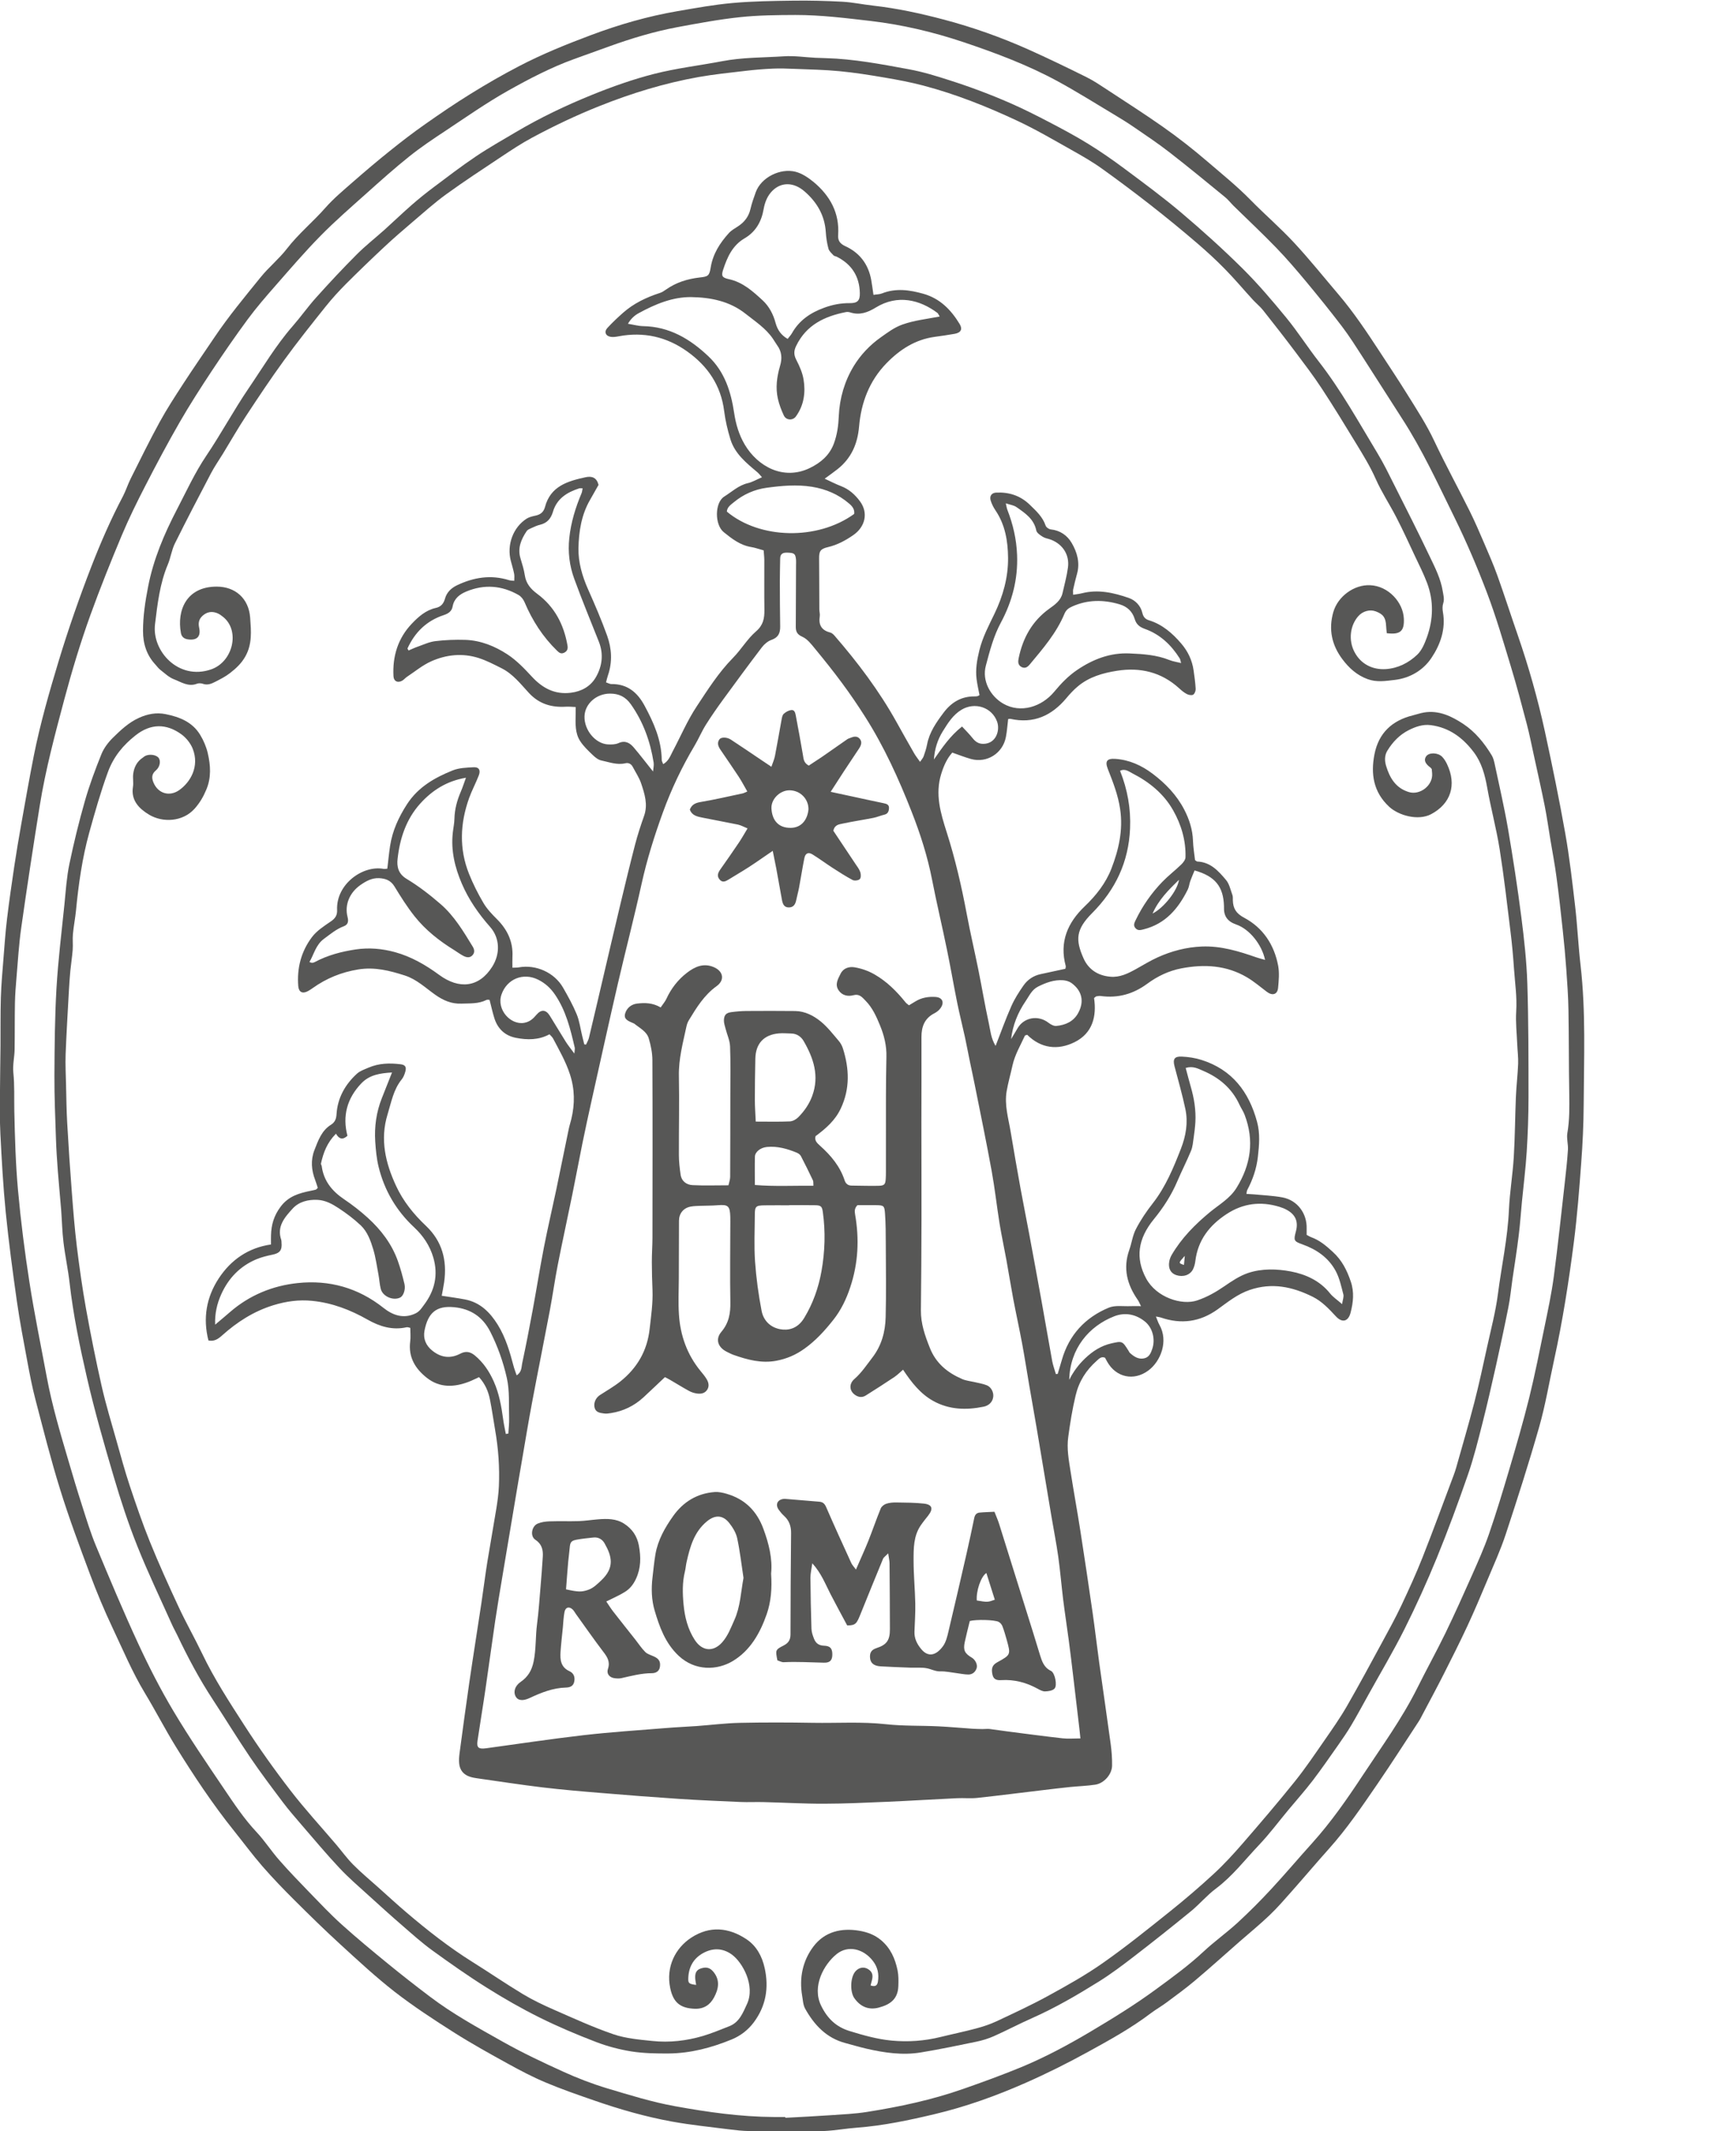 <?xml version="1.0" encoding="UTF-8" standalone="no"?>
<!-- Created with Inkscape (http://www.inkscape.org/) -->

<svg
   xmlns:dc="http://purl.org/dc/elements/1.1/"
   xmlns:cc="http://creativecommons.org/ns#"
   xmlns:rdf="http://www.w3.org/1999/02/22-rdf-syntax-ns#"
   xmlns:svg="http://www.w3.org/2000/svg"
   xmlns="http://www.w3.org/2000/svg"
   xmlns:sodipodi="http://sodipodi.sourceforge.net/DTD/sodipodi-0.dtd"
   xmlns:inkscape="http://www.inkscape.org/namespaces/inkscape"
   version="1.1"
   id="svg2"
   xml:space="preserve"
   width="70.764"
   height="86.852"
   viewBox="0 0 70.764 86.852"
   sodipodi:docname="hertzianalogo.svg"
   inkscape:version="0.92.3 (2405546, 2018-03-11)"><defs
     id="defs6"><clipPath
       clipPathUnits="userSpaceOnUse"
       id="clipPath18"><path
         d="M 0,78.948 H 262.419 V 0 H 0 Z"
         id="path16"
         inkscape:connector-curvature="0" /></clipPath><clipPath
       clipPathUnits="userSpaceOnUse"
       id="clipPath286"><rect
         id="rect288"
         width="57.25"
         height="100.019"
         x="10.994"
         y="-84.869"
         style="stroke-width:0.75"
         transform="scale(1,-1)" /></clipPath></defs><sodipodi:namedview
     pagecolor="#ffffff"
     bordercolor="#666666"
     borderopacity="1"
     objecttolerance="10"
     gridtolerance="10"
     guidetolerance="10"
     inkscape:pageopacity="0"
     inkscape:pageshadow="2"
     inkscape:window-width="1920"
     inkscape:window-height="1025"
     id="namedview4"
     showgrid="false"
     inkscape:zoom="5.5939306"
     inkscape:cx="71.860158"
     inkscape:cy="34.23329"
     inkscape:window-x="0"
     inkscape:window-y="27"
     inkscape:window-maximized="1"
     inkscape:current-layer="g10" /><g
     id="g10"
     inkscape:groupmode="layer"
     inkscape:label="Logo_BH_vert"
     transform="matrix(1.333,0,0,-1.333,-20.227,96.058)"><g
       id="g12"
       clip-path="url(#clipPath286)"><g
         id="g14"
         clip-path="url(#clipPath18)"><g
           id="g20"
           transform="translate(70.688,47.479)"><path
             d="M 0,0 H 1.821 V 15.347 H 0 v 0.632 h 6.372 c 3.894,0 5.915,-1.391 5.915,-3.843 0,-2.049 -1.441,-3.49 -4.071,-3.92 v -0.1 c 2.934,-0.481 4.628,-2.175 4.628,-4.198 0,-2.831 -2.276,-4.551 -6.573,-4.551 H 0 Z m 6.169,8.419 c 2.806,0 3.564,0.911 3.564,3.641 0,2.679 -1.036,3.287 -3.665,3.287 H 4.298 V 8.419 Z M 4.298,0 h 2.2 c 2.78,0 3.589,0.883 3.589,3.791 0,2.91 -1.035,3.996 -3.816,3.996 H 4.298 Z"
             style="fill:#8d1c15;fill-opacity:1;fill-rule:nonzero;stroke:none"
             id="path22"
             inkscape:connector-curvature="0" /></g><g
           id="g24"
           transform="translate(86.537,47.479)"><path
             d="M 0,0 H 2.098 V 15.347 H 0 v 0.632 H 6.775 V 15.347 H 4.626 V 0 H 6.775 V -0.633 H 0 Z"
             style="fill:#8d1c15;fill-opacity:1;fill-rule:nonzero;stroke:none"
             id="path26"
             inkscape:connector-curvature="0" /></g><g
           id="g28"
           transform="translate(97.684,47.479)"><path
             d="M 0,0 H 1.821 V 15.347 H 0 v 0.632 h 6.371 c 3.894,0 5.917,-1.391 5.917,-3.843 0,-2.049 -1.442,-3.49 -4.071,-3.92 v -0.1 c 2.933,-0.481 4.627,-2.175 4.627,-4.198 0,-2.831 -2.276,-4.551 -6.573,-4.551 H 0 Z m 6.17,8.419 c 2.806,0 3.564,0.911 3.564,3.641 0,2.679 -1.036,3.287 -3.666,3.287 H 4.298 V 8.419 Z M 4.298,0 h 2.201 c 2.78,0 3.589,0.883 3.589,3.791 0,2.91 -1.036,3.996 -3.817,3.996 H 4.298 Z"
             style="fill:#8d1c15;fill-opacity:1;fill-rule:nonzero;stroke:none"
             id="path30"
             inkscape:connector-curvature="0" /></g><g
           id="g32"
           transform="translate(113.026,47.479)"><path
             d="M 0,0 H 2.074 V 15.347 H 0.077 v 0.632 H 6.876 V 15.347 H 4.603 V 0 h 3.412 c 2.528,0 3.515,0.961 4.248,4.045 h 0.48 L 12.465,-0.633 H 0 Z"
             style="fill:#8d1c15;fill-opacity:1;fill-rule:nonzero;stroke:none"
             id="path34"
             inkscape:connector-curvature="0" /></g><g
           id="g36"
           transform="translate(129.381,47.479)"><path
             d="M 0,0 H 2.098 V 15.347 H 0 v 0.632 H 6.775 V 15.347 H 4.626 V 0 H 6.775 V -0.633 H 0 Z"
             style="fill:#8d1c15;fill-opacity:1;fill-rule:nonzero;stroke:none"
             id="path38"
             inkscape:connector-curvature="0" /></g><g
           id="g40"
           transform="translate(142.575,49.045)"><path
             d="m 0,0 c -1.212,1.569 -1.947,3.767 -1.947,6.17 0,2.325 0.683,4.272 1.947,5.84 1.467,1.795 3.161,2.704 5.259,2.704 1.972,0 3.59,-0.781 4.981,-2.401 1.416,-1.643 2.2,-3.818 2.2,-6.27 0,-2.376 -0.758,-4.578 -2.073,-6.193 C 9,-1.844 7.408,-2.602 5.259,-2.602 3.009,-2.602 1.391,-1.793 0,0 m 0.91,5.032 c 0,-4.703 1.416,-7.004 4.349,-7.004 2.932,0 4.324,2.327 4.324,7.053 0,6.196 -0.784,9.052 -4.324,9.052 -3.514,0 -4.349,-2.906 -4.349,-9.101"
             style="fill:#8d1c15;fill-opacity:1;fill-rule:nonzero;stroke:none"
             id="path42"
             inkscape:connector-curvature="0" /></g><g
           id="g44"
           transform="translate(163.505,47.479)"><path
             d="m 0,0 h 2.099 v 15.347 c -0.304,0.026 -0.557,0.026 -0.835,0.026 -2.427,0 -3.337,-1.113 -3.97,-4.25 h -0.556 l 0.227,4.856 H 9.784 L 9.962,11.225 H 9.355 c -0.38,2.982 -1.492,4.148 -4.07,4.148 -0.228,0 -0.456,0 -0.683,-0.026 V 0 H 6.649 V -0.633 H 0 Z"
             style="fill:#8d1c15;fill-opacity:1;fill-rule:nonzero;stroke:none"
             id="path46"
             inkscape:connector-curvature="0" /></g><g
           id="g48"
           transform="translate(177.381,47.479)"><path
             d="M 0,0 H 1.871 V 15.347 H 0 v 0.632 H 6.27 V 15.347 H 4.398 v -7.03 h 7.156 v 7.03 H 9.682 v 0.632 h 6.27 v -0.632 h -1.87 V 0 h 1.87 V -0.633 H 9.682 V 0 h 1.872 V 7.609 H 4.398 V 0 H 6.27 V -0.633 H 0 Z"
             style="fill:#8d1c15;fill-opacity:1;fill-rule:nonzero;stroke:none"
             id="path50"
             inkscape:connector-curvature="0" /></g><g
           id="g52"
           transform="translate(197.804,47.479)"><path
             d="M 0,0 H 1.871 V 15.347 H 0 v 0.632 h 12.338 v -3.996 h -0.531 c -0.404,2.705 -1.567,3.364 -4.298,3.364 h -3.11 v -7.03 h 0.506 c 2.124,0 2.933,0.658 3.085,2.63 H 8.521 V 4.703 H 7.99 C 7.863,6.952 6.954,7.687 4.526,7.687 H 4.399 V 0 h 3.515 c 2.781,0 3.842,1.012 4.475,4.096 h 0.557 L 12.692,-0.633 H 0 Z"
             style="fill:#8d1c15;fill-opacity:1;fill-rule:nonzero;stroke:none"
             id="path54"
             inkscape:connector-curvature="0" /></g><g
           id="g56"
           transform="translate(228.494,51.296)"><path
             d="m 0,0 v -4.45 h -0.531 l -0.784,0.81 c -1.012,-0.81 -2.351,-1.214 -4.019,-1.214 -4.098,0 -7.056,3.439 -7.056,8.445 0,2.376 0.683,4.5 1.998,6.169 1.341,1.719 3.389,2.703 5.36,2.703 1.366,0 2.505,-0.403 3.667,-1.288 l 0.834,0.784 h 0.38 V 7.762 h -0.532 c -0.708,2.73 -2.248,4.146 -4.45,4.146 -3.236,0 -4.398,-2.882 -4.398,-8.799 0,-2.45 0.151,-4.223 0.884,-5.436 0.684,-1.162 1.946,-1.845 3.261,-1.845 2.402,0 4.097,1.417 4.906,4.172 z"
             style="fill:#8d1c15;fill-opacity:1;fill-rule:nonzero;stroke:none"
             id="path58"
             inkscape:connector-curvature="0" /></g><g
           id="g60"
           transform="translate(231.953,47.479)"><path
             d="M 0,0 H 1.97 L 7.634,16.408 H 8.268 L 13.55,0 h 1.746 V -0.633 H 8.975 V 0 h 2.046 L 9.355,5.333 H 4.55 L 2.781,0 H 4.88 V -0.633 H 0 Z M 9.126,6.068 7.028,12.743 4.777,6.068 Z"
             style="fill:#8d1c15;fill-opacity:1;fill-rule:nonzero;stroke:none"
             id="path62"
             inkscape:connector-curvature="0" /></g><g
           id="g64"
           transform="translate(70.688,25.876)"><path
             d="M 0,0 H 1.872 V 15.347 H 0 v 0.632 H 6.271 V 15.347 H 4.4 v -7.03 h 7.154 v 7.03 H 9.685 v 0.632 h 6.27 V 15.347 H 14.083 V 0 h 1.872 V -0.633 H 9.685 V 0 h 1.869 V 7.609 H 4.4 V 0 H 6.271 V -0.633 H 0 Z"
             style="fill:#8d1c15;fill-opacity:1;fill-rule:nonzero;stroke:none"
             id="path66"
             inkscape:connector-curvature="0" /></g><g
           id="g68"
           transform="translate(90.76,25.876)"><path
             d="M 0,0 H 1.87 V 15.347 H 0 v 0.632 H 12.337 V 11.983 H 11.808 C 11.402,14.688 10.24,15.347 7.51,15.347 H 4.398 v -7.03 h 0.506 c 2.123,0 2.934,0.658 3.087,2.631 H 8.52 V 4.703 H 7.991 C 7.861,6.952 6.952,7.687 4.525,7.687 H 4.398 V 0 h 3.515 c 2.781,0 3.843,1.013 4.476,4.096 h 0.557 L 12.691,-0.633 H 0 Z"
             style="fill:#8d1c15;fill-opacity:1;fill-rule:nonzero;stroke:none"
             id="path70"
             inkscape:connector-curvature="0" /></g><g
           id="g72"
           transform="translate(109.261,25.876)"><path
             d="m 0,0 v 15.347 h -1.87 v 0.632 h 7.03 c 3.791,0 5.788,-1.391 5.788,-3.665 0,-2.227 -1.819,-3.793 -5.054,-3.945 V 8.166 c 2.476,-0.43 4.018,-1.795 4.297,-3.591 0.253,-1.591 0,-3.033 0.354,-3.945 0.227,-0.606 0.607,-0.857 1.263,-0.857 0.431,0 0.859,0.124 1.288,0.328 V -0.531 C 12.265,-0.884 11.479,-1.062 10.795,-1.062 8.572,-1.062 7.686,0.657 7.536,4.046 7.487,5.208 7.487,6.12 6.753,6.926 6.069,7.661 5.06,8.064 3.92,8.064 H 2.454 V 0 H 4.375 V -0.633 H -1.973 V 0 Z m 3.92,8.721 c 3.035,0 4.298,0.557 4.298,3.439 0,2.681 -1.038,3.187 -3.59,3.187 H 2.454 V 8.721 Z"
             style="fill:#8d1c15;fill-opacity:1;fill-rule:nonzero;stroke:none"
             id="path74"
             inkscape:connector-curvature="0" /></g><g
           id="g76"
           transform="translate(128.068,25.876)"><path
             d="m 0,0 h 2.099 v 15.347 c -0.305,0.026 -0.555,0.026 -0.834,0.026 -2.43,0 -3.337,-1.113 -3.972,-4.25 h -0.555 l 0.23,4.856 H 9.785 L 9.961,11.225 H 9.356 c -0.379,2.982 -1.492,4.148 -4.072,4.148 -0.227,0 -0.452,0 -0.682,-0.026 L 4.602,0 H 6.65 V -0.633 H 0 Z"
             style="fill:#8d1c15;fill-opacity:1;fill-rule:nonzero;stroke:none"
             id="path78"
             inkscape:connector-curvature="0" /></g><g
           id="g80"
           transform="translate(141.262,26.129)"><path
             d="M 0,0 9.682,15.094 H 4.729 C 2.882,15.094 1.996,14.082 1.49,11.73 H 0.808 l 0.276,3.996 H 12.44 V 14.941 L 2.681,-0.253 h 4.475 c 3.009,0 4.145,1.037 4.625,4.122 H 12.44 L 12.135,-0.886 H 0 Z"
             style="fill:#8d1c15;fill-opacity:1;fill-rule:nonzero;stroke:none"
             id="path82"
             inkscape:connector-curvature="0" /></g><g
           id="g84"
           transform="translate(158.02,25.876)"><path
             d="M 0,0 H 2.097 V 15.347 H 0 v 0.632 H 6.776 V 15.347 H 4.628 V 0 H 6.776 V -0.633 H 0 Z"
             style="fill:#8d1c15;fill-opacity:1;fill-rule:nonzero;stroke:none"
             id="path86"
             inkscape:connector-curvature="0" /></g><g
           id="g88"
           transform="translate(168.333,25.876)"><path
             d="M 0,0 H 1.973 L 7.637,16.408 H 8.27 L 13.553,0 h 1.743 V -0.633 H 8.974 V 0 h 2.051 L 9.356,5.333 H 4.553 L 2.784,0 H 4.881 V -0.633 H 0 Z M 9.129,6.068 7.03,12.743 4.778,6.068 Z"
             style="fill:#8d1c15;fill-opacity:1;fill-rule:nonzero;stroke:none"
             id="path90"
             inkscape:connector-curvature="0" /></g><g
           id="g92"
           transform="translate(185.801,25.876)"><path
             d="M 0,0 H 1.87 V 15.347 H 0.023 v 0.632 h 4.83 L 11.931,4.096 v 11.251 h -1.895 v 0.632 h 4.625 V 15.347 H 12.742 V -1.036 H 12.083 L 2.655,15.043 V 0 H 4.524 V -0.633 H 0 Z"
             style="fill:#8d1c15;fill-opacity:1;fill-rule:nonzero;stroke:none"
             id="path94"
             inkscape:connector-curvature="0" /></g><g
           id="g96"
           transform="translate(210.726,42.285)"><path
             d="m 0,0 -5.667,-16.408 h -1.97 v -0.633 h 4.881 v 0.633 h -2.099 l 1.771,5.334 h 4.801 l 1.671,-5.334 H 1.337 v -0.633 h 6.325 v 0.633 H 5.914 L 0.63,0 Z M -0.607,-3.666 1.49,-10.34 h -4.346 z"
             style="fill:#8d1c15;fill-opacity:1;fill-rule:nonzero;stroke:none"
             id="path98"
             inkscape:connector-curvature="0" /></g><g
           id="g100"
           transform="translate(73.808,19.398)"><path
             d="M 0,0 -0.952,-3.126 -1.847,0 H -3.12 v -0.162 h 0.463 V -4.066 H -3.12 v -0.162 h 1.139 v 0.162 h -0.477 v 3.847 h 0.052 l 1.138,-4.009 h 0.161 l 1.223,4.009 h 0.025 v -3.847 h -0.475 v -0.162 h 1.575 v 0.162 H 0.746 v 3.904 H 1.241 V 0 Z"
             style="fill:#575756;fill-opacity:1;fill-rule:nonzero;stroke:none"
             id="path102"
             inkscape:connector-curvature="0" /></g><g
           id="g104"
           transform="translate(78.207,19.507)"><path
             d="m 0,0 -1.441,-4.175 h -0.502 v -0.161 h 1.242 v 0.161 h -0.534 l 0.45,1.357 H 0.438 L 0.862,-4.175 H 0.341 V -4.336 H 1.95 v 0.161 H 1.506 L 0.161,0 Z m -0.154,-0.933 0.533,-1.698 h -1.106 z"
             style="fill:#575756;fill-opacity:1;fill-rule:nonzero;stroke:none"
             id="path106"
             inkscape:connector-curvature="0" /></g><g
           id="g108"
           transform="translate(83.546,19.398)"><path
             d="m 0,0 v -0.162 h 0.521 l -0.92,-1.48 -0.881,1.48 h 0.456 V 0 h -1.634 v -0.162 h 0.451 l 1.222,-2.046 -1.158,-1.858 h -0.54 v -0.162 h 1.312 v 0.162 h -0.547 l 1.03,1.691 1.016,-1.691 h -0.515 v -0.162 h 1.661 v 0.162 H 1.055 l -1.358,2.257 1.03,1.647 H 1.261 V 0 Z"
             style="fill:#575756;fill-opacity:1;fill-rule:nonzero;stroke:none"
             id="path110"
             inkscape:connector-curvature="0" /></g><path
           d="M 86.317,16.631 H 87.88 V 16.187 H 86.317 Z"
           style="fill:#575756;fill-opacity:1;fill-rule:nonzero;stroke:none"
           id="path112"
           inkscape:connector-curvature="0" /><g
           id="g114"
           transform="translate(89.186,15.332)"><path
             d="M 0,0 H 0.476 V 3.904 H 0 V 4.066 H 1.466 C 2.625,4.066 3.197,3.718 3.197,2.971 3.197,2.186 2.573,1.75 1.357,1.75 H 1.094 V 0 H 1.595 V -0.161 H 0 Z m 1.376,1.917 c 0.869,0 1.153,0.296 1.153,1.048 0,0.811 -0.309,0.939 -1.139,0.939 H 1.094 V 1.917 Z"
             style="fill:#575756;fill-opacity:1;fill-rule:nonzero;stroke:none"
             id="path116"
             inkscape:connector-curvature="0" /></g><g
           id="g118"
           transform="translate(93.547,15.332)"><path
             d="M 0,0 H 0.527 V 3.904 H 0.02 V 4.066 H 1.75 V 3.904 H 1.171 V 0 H 2.039 C 2.683,0 2.934,0.244 3.121,1.029 H 3.243 L 3.172,-0.161 H 0 Z"
             style="fill:#575756;fill-opacity:1;fill-rule:nonzero;stroke:none"
             id="path120"
             inkscape:connector-curvature="0" /></g><g
           id="g122"
           transform="translate(99.773,19.507)"><path
             d="m 0,0 -1.441,-4.175 h -0.501 v -0.161 h 1.241 v 0.161 h -0.534 l 0.451,1.357 H 0.438 L 0.863,-4.175 H 0.341 V -4.336 H 1.95 v 0.161 H 1.506 L 0.161,0 Z M -0.153,-0.933 0.38,-2.631 h -1.106 z"
             style="fill:#575756;fill-opacity:1;fill-rule:nonzero;stroke:none"
             id="path124"
             inkscape:connector-curvature="0" /></g><g
           id="g126"
           transform="translate(105.492,19.398)"><path
             d="M 0,0 V -0.162 H 0.483 V -3.024 L -1.318,0 h -1.229 v -0.162 h 0.469 v -3.904 h -0.476 v -0.162 h 1.152 v 0.162 h -0.476 v 3.828 l 2.399,-4.093 h 0.168 v 4.169 H 1.178 V 0 Z"
             style="fill:#575756;fill-opacity:1;fill-rule:nonzero;stroke:none"
             id="path128"
             inkscape:connector-curvature="0" /></g><g
           id="g130"
           transform="translate(111.706,16.302)"><path
             d="m 0,0 v -1.131 h -0.135 l -0.2,0.205 c -0.257,-0.205 -0.598,-0.308 -1.022,-0.308 -1.042,0 -1.795,0.875 -1.795,2.15 0,0.604 0.173,1.144 0.508,1.569 0.341,0.437 0.862,0.688 1.363,0.688 0.348,0 0.638,-0.103 0.934,-0.328 l 0.212,0.199 h 0.097 V 1.976 h -0.135 c -0.181,0.695 -0.573,1.056 -1.133,1.056 -0.824,0 -1.119,-0.735 -1.119,-2.239 0,-0.625 0.038,-1.075 0.225,-1.383 0.174,-0.297 0.495,-0.47 0.83,-0.47 0.611,0 1.042,0.36 1.248,1.06 z"
             style="fill:#575756;fill-opacity:1;fill-rule:nonzero;stroke:none"
             id="path132"
             inkscape:connector-curvature="0" /></g><g
           id="g134"
           transform="translate(115.635,19.398)"><path
             d="M 0,0 V -0.162 H 0.535 L -1.158,-1.95 v -0.065 l 1.602,-2.051 h -0.508 v -0.162 h 1.596 v 0.166 H 1.178 l -1.859,2.337 1.473,1.563 H 1.268 V 0 Z m -2.341,0 v -0.162 h 0.476 v -3.904 h -0.476 v -0.162 h 1.589 v 0.162 h -0.476 v 3.904 h 0.476 V 0 Z"
             style="fill:#575756;fill-opacity:1;fill-rule:nonzero;stroke:none"
             id="path136"
             inkscape:connector-curvature="0" /></g><path
           d="m 118.086,16.631 h 1.563 v -0.444 h -1.563 z"
           style="fill:#575756;fill-opacity:1;fill-rule:nonzero;stroke:none"
           id="path138"
           inkscape:connector-curvature="0" /><g
           id="g140"
           transform="translate(121.019,19.398)"><path
             d="M 0,0 V -0.162 H 0.534 V -4.066 H 0 v -0.162 h 1.724 v 0.162 H 1.177 v 3.904 H 1.724 V 0 Z"
             style="fill:#575756;fill-opacity:1;fill-rule:nonzero;stroke:none"
             id="path142"
             inkscape:connector-curvature="0" /></g><g
           id="g144"
           transform="translate(127.04,19.398)"><path
             d="M 0,0 V -0.162 H 0.482 V -3.024 L -1.319,0 h -1.229 v -0.162 h 0.47 v -3.904 h -0.476 v -0.162 h 1.152 v 0.162 h -0.476 v 3.828 l 2.399,-4.093 h 0.167 v 4.169 h 0.49 V 0 Z"
             style="fill:#575756;fill-opacity:1;fill-rule:nonzero;stroke:none"
             id="path146"
             inkscape:connector-curvature="0" /></g><g
           id="g148"
           transform="translate(129.619,15.152)"><path
             d="M 0,0 V 1.112 H 0.122 C 0.328,0.47 0.798,0.096 1.332,0.096 c 0.611,0 1.081,0.438 1.081,0.985 0,0.514 -0.367,0.598 -1.062,0.816 -0.875,0.277 -1.345,0.521 -1.345,1.268 0,0.682 0.489,1.177 1.236,1.177 0.54,0 0.785,-0.25 0.842,-0.25 0.013,0 0.039,0.006 0.059,0.031 L 2.265,4.258 H 2.4 V 3.294 H 2.284 C 2.079,3.898 1.711,4.201 1.171,4.201 0.682,4.201 0.309,3.865 0.309,3.447 0.309,3.087 0.572,2.889 1.125,2.74 1.621,2.605 2.014,2.521 2.284,2.315 2.561,2.103 2.708,1.781 2.708,1.376 c 0,-0.868 -0.546,-1.435 -1.435,-1.435 -0.604,0 -0.861,0.29 -0.919,0.29 -0.013,0 -0.032,-0.013 -0.052,-0.032 L 0.109,0 Z"
             style="fill:#575756;fill-opacity:1;fill-rule:nonzero;stroke:none"
             id="path150"
             inkscape:connector-curvature="0" /></g><g
           id="g152"
           transform="translate(134.603,15.332)"><path
             d="M 0,0 H 0.534 V 3.904 C 0.457,3.912 0.393,3.912 0.322,3.912 c -0.618,0 -0.85,-0.284 -1.01,-1.081 H -0.83 l 0.058,1.235 H 2.49 L 2.534,2.856 H 2.38 C 2.285,3.616 2,3.912 1.344,3.912 c -0.057,0 -0.115,0 -0.174,-0.008 L 1.17,0 H 1.692 V -0.161 H 0 Z"
             style="fill:#575756;fill-opacity:1;fill-rule:nonzero;stroke:none"
             id="path154"
             inkscape:connector-curvature="0" /></g><g
           id="g156"
           transform="translate(138.321,19.398)"><path
             d="M 0,0 V -0.162 H 0.534 V -4.066 H 0 v -0.162 h 1.724 v 0.162 H 1.177 v 3.904 H 1.724 V 0 Z"
             style="fill:#575756;fill-opacity:1;fill-rule:nonzero;stroke:none"
             id="path158"
             inkscape:connector-curvature="0" /></g><g
           id="g160"
           transform="translate(142.303,15.332)"><path
             d="M 0,0 H 0.534 V 3.904 C 0.457,3.912 0.393,3.912 0.322,3.912 c -0.618,0 -0.85,-0.284 -1.011,-1.081 H -0.83 l 0.058,1.235 H 2.49 L 2.535,2.856 H 2.381 c -0.097,0.76 -0.38,1.056 -1.036,1.056 -0.058,0 -0.116,0 -0.174,-0.008 V 0 H 1.692 V -0.161 H 0 Z"
             style="fill:#575756;fill-opacity:1;fill-rule:nonzero;stroke:none"
             id="path162"
             inkscape:connector-curvature="0" /></g><g
           id="g164"
           transform="translate(146.946,19.236)"><path
             d="M 0,0 H -0.494 V 0.162 H 1.101 V 0 H 0.612 v -2.959 c 0,-0.656 0.315,-1.003 0.894,-1.003 0.676,0 1.036,0.424 1.036,1.241 V 0 H 2.06 V 0.162 H 3.218 V 0 H 2.735 V -2.741 C 2.735,-3.706 2.284,-4.176 1.326,-4.176 0.503,-4.176 0,-3.73 0,-2.998 Z"
             style="fill:#575756;fill-opacity:1;fill-rule:nonzero;stroke:none"
             id="path166"
             inkscape:connector-curvature="0" /></g><g
           id="g168"
           transform="translate(152.247,15.332)"><path
             d="M 0,0 H 0.534 V 3.904 C 0.456,3.912 0.393,3.912 0.321,3.912 -0.296,3.912 -0.528,3.628 -0.688,2.831 H -0.83 l 0.058,1.235 H 2.489 L 2.535,2.856 H 2.38 c -0.096,0.76 -0.379,1.056 -1.036,1.056 -0.058,0 -0.116,0 -0.174,-0.008 V 0 H 1.691 V -0.161 H 0 Z"
             style="fill:#575756;fill-opacity:1;fill-rule:nonzero;stroke:none"
             id="path170"
             inkscape:connector-curvature="0" /></g><g
           id="g172"
           transform="translate(158.679,15.332)"><path
             d="M 0,0 H 0.476 V 3.904 H 0 V 4.066 H 3.146 V 2.939 H 3.011 C 2.946,3.712 2.645,3.904 1.912,3.904 H 1.12 V 2.083 h 0.057 c 0.554,0 0.772,0.181 0.81,0.67 H 2.123 V 1.177 H 1.987 C 1.944,1.698 1.731,1.917 1.248,1.917 1.203,1.917 1.164,1.91 1.12,1.91 V 0 H 1.621 V -0.161 H 0 Z"
             style="fill:#575756;fill-opacity:1;fill-rule:nonzero;stroke:none"
             id="path174"
             inkscape:connector-curvature="0" /></g><g
           id="g176"
           transform="translate(163.573,19.236)"><path
             d="M 0,0 H -0.495 V 0.162 H 1.101 V 0 H 0.612 v -2.959 c 0,-0.656 0.315,-1.003 0.895,-1.003 0.674,0 1.035,0.424 1.035,1.241 V 0 H 2.06 V 0.162 H 3.217 V 0 H 2.735 V -2.741 C 2.735,-3.706 2.284,-4.176 1.326,-4.176 0.503,-4.176 0,-3.73 0,-2.998 Z m 0.875,1.384 c 0.167,0 0.316,-0.142 0.316,-0.309 0,-0.18 -0.142,-0.316 -0.316,-0.316 -0.173,0 -0.308,0.136 -0.308,0.316 0,0.167 0.141,0.309 0.308,0.309 m 1.198,0 c 0.167,0 0.315,-0.142 0.315,-0.309 0,-0.18 -0.142,-0.316 -0.315,-0.316 -0.174,0 -0.309,0.136 -0.309,0.316 0,0.167 0.141,0.309 0.309,0.309"
             style="fill:#575756;fill-opacity:1;fill-rule:nonzero;stroke:none"
             id="path178"
             inkscape:connector-curvature="0" /></g><g
           id="g180"
           transform="translate(168.7,15.332)"><path
             d="M 0,0 V 3.904 H -0.476 V 4.066 H 1.312 C 2.277,4.066 2.787,3.712 2.787,3.132 2.787,2.566 2.323,2.167 1.5,2.129 V 2.078 C 2.13,1.969 2.523,1.62 2.593,1.164 2.658,0.759 2.593,0.392 2.684,0.16 2.74,0.005 2.837,-0.058 3.005,-0.058 c 0.11,0 0.218,0.031 0.328,0.083 v -0.16 C 3.12,-0.226 2.921,-0.271 2.747,-0.271 2.182,-0.271 1.956,0.167 1.918,1.029 1.905,1.325 1.905,1.556 1.718,1.762 1.545,1.949 1.287,2.051 0.999,2.051 H 0.624 V 0 h 0.49 V -0.161 H -0.501 V 0 Z m 0.999,2.219 c 0.771,0 1.091,0.141 1.091,0.875 0,0.682 -0.262,0.81 -0.912,0.81 H 0.624 V 2.219 Z"
             style="fill:#575756;fill-opacity:1;fill-rule:nonzero;stroke:none"
             id="path182"
             inkscape:connector-curvature="0" /></g><g
           id="g184"
           transform="translate(177.505,19.398)"><path
             d="M 0,0 V -0.162 H 0.535 L -1.157,-1.95 v -0.065 l 1.601,-2.051 h -0.508 v -0.162 h 1.597 v 0.166 H 1.178 l -1.859,2.337 1.473,1.563 H 1.269 V 0 Z m -2.341,0 v -0.162 h 0.476 v -3.904 h -0.476 v -0.162 h 1.59 v 0.162 h -0.477 v 3.904 h 0.477 V 0 Z"
             style="fill:#575756;fill-opacity:1;fill-rule:nonzero;stroke:none"
             id="path186"
             inkscape:connector-curvature="0" /></g><g
           id="g188"
           transform="translate(180.901,19.236)"><path
             d="M 0,0 H -0.496 V 0.162 H 1.1 V 0 H 0.611 v -2.959 c 0,-0.656 0.316,-1.003 0.894,-1.003 0.675,0 1.037,0.424 1.037,1.241 V 0 H 2.058 V 0.162 H 3.216 V 0 H 2.734 V -2.741 C 2.734,-3.706 2.283,-4.176 1.325,-4.176 0.503,-4.176 0,-3.73 0,-2.998 Z"
             style="fill:#575756;fill-opacity:1;fill-rule:nonzero;stroke:none"
             id="path190"
             inkscape:connector-curvature="0" /></g><g
           id="g192"
           transform="translate(188.189,19.398)"><path
             d="M 0,0 V -0.162 H 0.483 V -3.024 L -1.319,0 h -1.229 v -0.162 h 0.469 v -3.904 h -0.475 v -0.162 h 1.152 v 0.162 h -0.477 v 3.828 l 2.4,-4.093 h 0.167 v 4.169 H 1.177 V 0 Z"
             style="fill:#575756;fill-opacity:1;fill-rule:nonzero;stroke:none"
             id="path194"
             inkscape:connector-curvature="0" /></g><g
           id="g196"
           transform="translate(191.154,15.152)"><path
             d="M 0,0 V 1.112 H 0.123 C 0.328,0.47 0.798,0.096 1.332,0.096 c 0.61,0 1.08,0.438 1.08,0.985 0,0.514 -0.367,0.598 -1.062,0.816 -0.874,0.277 -1.344,0.521 -1.344,1.268 0,0.682 0.489,1.177 1.235,1.177 0.541,0 0.784,-0.25 0.843,-0.25 0.012,0 0.039,0.006 0.059,0.031 L 2.264,4.258 H 2.4 V 3.294 H 2.284 C 2.078,3.898 1.711,4.201 1.171,4.201 0.682,4.201 0.309,3.865 0.309,3.447 0.309,3.087 0.572,2.889 1.126,2.74 1.621,2.605 2.013,2.521 2.284,2.315 2.56,2.103 2.709,1.781 2.709,1.376 c 0,-0.868 -0.548,-1.435 -1.436,-1.435 -0.605,0 -0.862,0.29 -0.919,0.29 C 0.34,0.231 0.321,0.218 0.303,0.199 L 0.108,0 Z"
             style="fill:#575756;fill-opacity:1;fill-rule:nonzero;stroke:none"
             id="path198"
             inkscape:connector-curvature="0" /></g><g
           id="g200"
           transform="translate(196.12,15.332)"><path
             d="M 0,0 H 0.534 V 3.904 C 0.455,3.912 0.392,3.912 0.321,3.912 c -0.617,0 -0.849,-0.284 -1.009,-1.081 h -0.143 l 0.059,1.235 H 2.489 L 2.535,2.856 H 2.38 C 2.284,3.616 2,3.912 1.343,3.912 c -0.056,0 -0.114,0 -0.172,-0.008 V 0 h 0.52 V -0.161 H 0 Z"
             style="fill:#575756;fill-opacity:1;fill-rule:nonzero;stroke:none"
             id="path202"
             inkscape:connector-curvature="0" /></g><g
           id="g204"
           transform="translate(204.379,16.657)"><path
             d="m 0,0 v -0.147 h -0.387 c 0,-0.921 -0.584,-1.442 -1.639,-1.442 -1.108,0 -1.847,0.836 -1.847,2.162 0,0.617 0.192,1.17 0.56,1.602 0.36,0.424 0.816,0.643 1.338,0.643 0.405,0 0.759,-0.122 1.049,-0.347 l 0.231,0.225 h 0.091 V 1.621 h -0.135 c -0.156,0.67 -0.606,1.043 -1.204,1.043 -0.849,0 -1.203,-0.683 -1.203,-2.111 0,-1.357 0.283,-1.98 1.1,-1.98 0.701,0 0.958,0.34 0.958,1.131 v 0.149 H -1.686 V 0 Z"
             style="fill:#575756;fill-opacity:1;fill-rule:nonzero;stroke:none"
             id="path206"
             inkscape:connector-curvature="0" /></g><g
           id="g208"
           transform="translate(205.619,15.332)"><path
             d="M 0,0 H 0.476 V 3.904 H 0 V 4.066 H 3.14 V 3.049 H 3.006 C 2.901,3.737 2.605,3.904 1.912,3.904 H 1.12 V 2.116 h 0.129 c 0.54,0 0.746,0.168 0.785,0.67 H 2.169 V 1.196 H 2.034 C 2.001,1.769 1.77,1.956 1.152,1.956 H 1.12 V 0 H 2.015 C 2.722,0 2.992,0.257 3.153,1.042 H 3.295 L 3.23,-0.161 H 0 Z"
             style="fill:#575756;fill-opacity:1;fill-rule:nonzero;stroke:none"
             id="path210"
             inkscape:connector-curvature="0" /></g><g
           id="g212"
           transform="translate(210.38,15.152)"><path
             d="M 0,0 V 1.112 H 0.122 C 0.328,0.47 0.797,0.096 1.33,0.096 c 0.612,0 1.082,0.438 1.082,0.985 0,0.514 -0.367,0.598 -1.062,0.816 -0.875,0.277 -1.345,0.521 -1.345,1.268 0,0.682 0.489,1.177 1.237,1.177 0.539,0 0.783,-0.25 0.842,-0.25 0.013,0 0.039,0.006 0.057,0.031 L 2.263,4.258 H 2.399 V 3.294 H 2.284 C 2.077,3.898 1.71,4.201 1.17,4.201 0.681,4.201 0.308,3.865 0.308,3.447 0.308,3.087 0.572,2.889 1.125,2.74 1.621,2.605 2.013,2.521 2.284,2.315 2.56,2.103 2.708,1.781 2.708,1.376 c 0,-0.868 -0.547,-1.435 -1.435,-1.435 -0.605,0 -0.861,0.29 -0.92,0.29 C 0.34,0.231 0.321,0.218 0.302,0.199 L 0.109,0 Z"
             style="fill:#575756;fill-opacity:1;fill-rule:nonzero;stroke:none"
             id="path214"
             inkscape:connector-curvature="0" /></g><g
           id="g216"
           transform="translate(217.751,16.302)"><path
             d="m 0,0 v -1.131 h -0.135 l -0.2,0.205 c -0.256,-0.205 -0.598,-0.308 -1.022,-0.308 -1.043,0 -1.795,0.875 -1.795,2.15 0,0.604 0.173,1.144 0.508,1.569 0.341,0.437 0.863,0.688 1.363,0.688 0.348,0 0.637,-0.103 0.935,-0.328 l 0.211,0.199 h 0.097 V 1.976 h -0.136 c -0.18,0.695 -0.572,1.056 -1.131,1.056 -0.824,0 -1.12,-0.735 -1.12,-2.239 0,-0.625 0.038,-1.075 0.225,-1.383 0.173,-0.297 0.496,-0.47 0.83,-0.47 0.611,0 1.042,0.36 1.247,1.06 z"
             style="fill:#575756;fill-opacity:1;fill-rule:nonzero;stroke:none"
             id="path218"
             inkscape:connector-curvature="0" /></g><g
           id="g220"
           transform="translate(221.893,19.398)"><path
             d="M 0,0 V -0.162 H 0.476 V -1.95 h -1.82 v 1.788 h 0.477 V 0 h -1.597 v -0.162 h 0.478 v -3.904 h -0.478 v -0.162 h 1.597 v 0.162 h -0.477 v 1.935 h 1.82 V -4.066 H 0 v -0.162 h 1.596 v 0.162 H 1.12 v 3.904 H 1.596 V 0 Z"
             style="fill:#575756;fill-opacity:1;fill-rule:nonzero;stroke:none"
             id="path222"
             inkscape:connector-curvature="0" /></g><g
           id="g224"
           transform="translate(224.845,19.398)"><path
             d="M 0,0 V -0.162 H 0.534 V -4.066 H 0 v -0.162 h 1.724 v 0.162 H 1.178 v 3.904 H 1.724 V 0 Z"
             style="fill:#575756;fill-opacity:1;fill-rule:nonzero;stroke:none"
             id="path226"
             inkscape:connector-curvature="0" /></g><g
           id="g228"
           transform="translate(231.601,16.302)"><path
             d="m 0,0 v -1.131 h -0.136 l -0.199,0.205 c -0.258,-0.205 -0.599,-0.308 -1.024,-0.308 -1.041,0 -1.794,0.875 -1.794,2.15 0,0.604 0.173,1.144 0.508,1.569 0.34,0.437 0.862,0.688 1.363,0.688 0.348,0 0.638,-0.103 0.933,-0.328 l 0.213,0.199 h 0.097 V 1.976 h -0.137 c -0.178,0.695 -0.571,1.056 -1.131,1.056 -0.823,0 -1.119,-0.735 -1.119,-2.239 0,-0.625 0.037,-1.075 0.225,-1.383 0.173,-0.297 0.495,-0.47 0.829,-0.47 0.612,0 1.043,0.36 1.248,1.06 z"
             style="fill:#575756;fill-opacity:1;fill-rule:nonzero;stroke:none"
             id="path230"
             inkscape:connector-curvature="0" /></g><g
           id="g232"
           transform="translate(235.747,19.398)"><path
             d="M 0,0 V -0.162 H 0.477 V -1.95 h -1.821 v 1.788 h 0.476 V 0 h -1.595 v -0.162 h 0.476 v -3.904 h -0.476 v -0.162 h 1.595 v 0.162 h -0.476 v 1.935 H 0.477 V -4.066 H 0 v -0.162 h 1.597 v 0.162 H 1.122 v 3.904 H 1.597 V 0 Z"
             style="fill:#575756;fill-opacity:1;fill-rule:nonzero;stroke:none"
             id="path234"
             inkscape:connector-curvature="0" /></g><g
           id="g236"
           transform="translate(239.794,15.332)"><path
             d="M 0,0 H 0.533 V 3.904 C 0.456,3.912 0.392,3.912 0.32,3.912 c -0.616,0 -0.848,-0.284 -1.008,-1.081 h -0.143 l 0.059,1.235 H 2.489 L 2.533,2.856 H 2.38 c -0.097,0.76 -0.379,1.056 -1.036,1.056 -0.058,0 -0.116,0 -0.174,-0.008 V 0 H 1.691 V -0.161 H 0 Z"
             style="fill:#575756;fill-opacity:1;fill-rule:nonzero;stroke:none"
             id="path238"
             inkscape:connector-curvature="0" /></g><g
           id="g240"
           transform="translate(243.955,15.332)"><path
             d="M 0,0 H 0.477 V 3.904 H 0 V 4.066 H 3.14 V 3.049 H 3.005 C 2.901,3.737 2.606,3.904 1.91,3.904 H 1.119 V 2.116 h 0.128 c 0.542,0 0.747,0.168 0.786,0.67 H 2.168 V 1.196 H 2.033 C 2.001,1.769 1.769,1.956 1.151,1.956 H 1.119 V 0 H 2.014 C 2.722,0 2.992,0.257 3.153,1.042 H 3.294 L 3.229,-0.161 H 0 Z"
             style="fill:#575756;fill-opacity:1;fill-rule:nonzero;stroke:none"
             id="path242"
             inkscape:connector-curvature="0" /></g><g
           id="g244"
           transform="translate(39.188,7.342)"><path
             d="m 0,0 c 0,-0.009 0,-0.017 0.001,-0.024 0.457,0.025 0.915,0.046 1.372,0.078 0.376,0.026 0.755,0.042 1.126,0.101 0.994,0.157 1.977,0.366 2.928,0.699 0.602,0.21 1.201,0.428 1.789,0.67 0.738,0.306 1.44,0.684 2.129,1.093 0.678,0.403 1.349,0.816 1.985,1.283 0.499,0.366 1,0.728 1.454,1.152 0.334,0.312 0.709,0.579 1.046,0.887 0.356,0.328 0.698,0.671 1.026,1.025 0.431,0.464 0.838,0.948 1.262,1.417 0.572,0.636 1.058,1.334 1.527,2.045 0.583,0.884 1.208,1.741 1.683,2.692 0.279,0.562 0.584,1.111 0.858,1.674 0.286,0.589 0.554,1.187 0.82,1.786 0.181,0.409 0.366,0.82 0.512,1.243 0.225,0.653 0.426,1.314 0.621,1.976 0.214,0.723 0.424,1.447 0.606,2.177 0.179,0.724 0.323,1.455 0.473,2.185 0.105,0.51 0.214,1.02 0.283,1.535 0.127,0.96 0.228,1.923 0.337,2.885 0.037,0.329 0.074,0.659 0.095,0.989 0.011,0.17 -0.046,0.346 -0.018,0.51 0.069,0.401 0.064,0.8 0.058,1.202 -0.015,0.853 -0.009,1.705 -0.024,2.558 -0.007,0.42 -0.037,0.84 -0.067,1.259 -0.028,0.393 -0.064,0.786 -0.107,1.178 -0.058,0.544 -0.118,1.089 -0.192,1.631 -0.05,0.383 -0.123,0.762 -0.187,1.143 -0.057,0.345 -0.105,0.691 -0.173,1.034 -0.102,0.51 -0.218,1.017 -0.328,1.526 -0.072,0.324 -0.135,0.65 -0.219,0.971 -0.155,0.59 -0.311,1.181 -0.489,1.765 -0.229,0.756 -0.45,1.516 -0.73,2.254 -0.298,0.786 -0.631,1.563 -1.002,2.318 -0.502,1.02 -0.978,2.058 -1.601,3.017 -0.405,0.626 -0.801,1.257 -1.206,1.883 -0.2,0.31 -0.397,0.622 -0.619,0.915 -0.353,0.464 -0.719,0.917 -1.091,1.365 -0.297,0.357 -0.6,0.712 -0.923,1.046 -0.423,0.438 -0.869,0.855 -1.305,1.282 -0.089,0.088 -0.166,0.191 -0.263,0.269 -0.562,0.46 -1.123,0.922 -1.696,1.367 -0.346,0.269 -0.711,0.513 -1.073,0.761 -0.207,0.142 -0.42,0.275 -0.636,0.403 -0.569,0.341 -1.132,0.694 -1.714,1.011 -0.919,0.5 -1.899,0.866 -2.887,1.198 -0.918,0.307 -1.858,0.53 -2.826,0.644 -0.768,0.089 -1.533,0.185 -2.305,0.184 -0.565,-0.002 -1.133,-0.007 -1.695,-0.067 -0.641,-0.068 -1.277,-0.187 -1.912,-0.305 -0.716,-0.134 -1.412,-0.345 -2.097,-0.592 -0.355,-0.129 -0.71,-0.256 -1.065,-0.384 -0.704,-0.255 -1.367,-0.601 -2.016,-0.965 -0.655,-0.368 -1.275,-0.803 -1.902,-1.219 -0.382,-0.252 -0.764,-0.507 -1.12,-0.792 -0.453,-0.362 -0.886,-0.75 -1.318,-1.137 -0.473,-0.423 -0.954,-0.84 -1.398,-1.292 -0.477,-0.485 -0.921,-1.003 -1.37,-1.515 -0.295,-0.336 -0.589,-0.675 -0.855,-1.035 -0.383,-0.519 -0.749,-1.051 -1.106,-1.589 -0.336,-0.509 -0.667,-1.023 -0.972,-1.552 -0.367,-0.637 -0.713,-1.287 -1.049,-1.941 -0.259,-0.502 -0.51,-1.011 -0.728,-1.531 -0.337,-0.804 -0.661,-1.612 -0.957,-2.431 -0.304,-0.844 -0.564,-1.704 -0.796,-2.572 -0.287,-1.076 -0.575,-2.152 -0.752,-3.252 -0.199,-1.24 -0.389,-2.482 -0.565,-3.724 -0.073,-0.506 -0.102,-1.018 -0.146,-1.529 -0.022,-0.258 -0.043,-0.519 -0.048,-0.779 -0.009,-0.476 -0.002,-0.953 -0.01,-1.43 -0.005,-0.233 -0.062,-0.468 -0.039,-0.697 0.041,-0.395 0.022,-0.788 0.03,-1.182 0.018,-0.807 0.04,-1.616 0.113,-2.418 0.085,-0.939 0.204,-1.876 0.349,-2.807 0.151,-0.973 0.351,-1.938 0.531,-2.906 0.161,-0.866 0.412,-1.708 0.661,-2.552 0.134,-0.457 0.269,-0.912 0.415,-1.364 0.134,-0.42 0.262,-0.844 0.431,-1.25 0.414,-0.995 0.83,-1.989 1.282,-2.966 0.327,-0.707 0.683,-1.405 1.083,-2.075 0.482,-0.809 1.014,-1.589 1.542,-2.37 0.311,-0.46 0.618,-0.924 1.002,-1.333 0.25,-0.266 0.45,-0.58 0.692,-0.855 0.295,-0.337 0.608,-0.66 0.92,-0.983 0.326,-0.335 0.647,-0.677 0.994,-0.989 0.458,-0.413 0.936,-0.807 1.414,-1.198 0.417,-0.341 0.841,-0.672 1.271,-0.997 0.701,-0.533 1.474,-0.956 2.238,-1.386 C -8.037,1.962 -7.41,1.667 -6.781,1.381 -6.35,1.185 -5.903,1.014 -5.45,0.877 -4.765,0.673 -4.083,0.458 -3.372,0.33 -2.37,0.148 -1.37,0.006 -0.352,0 -0.235,-0.001 -0.118,0 0,0 m 0.038,-0.432 c -0.386,0 -0.77,-0.005 -1.155,0.003 -0.197,0.003 -0.394,0.025 -0.59,0.05 -0.588,0.075 -1.179,0.134 -1.762,0.24 -0.805,0.147 -1.593,0.373 -2.366,0.641 -0.501,0.173 -1.003,0.347 -1.491,0.552 -0.398,0.167 -0.781,0.369 -1.159,0.577 -0.557,0.307 -1.115,0.616 -1.651,0.956 -0.614,0.39 -1.225,0.789 -1.799,1.233 -0.579,0.45 -1.119,0.952 -1.661,1.448 -0.483,0.441 -0.952,0.901 -1.417,1.364 -0.337,0.335 -0.667,0.678 -0.979,1.036 -0.3,0.345 -0.572,0.714 -0.858,1.071 -0.658,0.82 -1.238,1.693 -1.79,2.586 -0.329,0.534 -0.616,1.093 -0.941,1.631 -0.387,0.64 -0.674,1.329 -0.993,2.002 -0.253,0.535 -0.482,1.084 -0.689,1.638 -0.321,0.857 -0.641,1.716 -0.912,2.589 -0.283,0.906 -0.514,1.829 -0.755,2.748 -0.1,0.38 -0.174,0.767 -0.246,1.154 -0.115,0.616 -0.233,1.232 -0.322,1.851 -0.128,0.906 -0.25,1.813 -0.341,2.723 -0.079,0.793 -0.122,1.589 -0.163,2.385 -0.023,0.449 -0.013,0.899 -0.012,1.349 10e-4,0.447 0.012,0.896 0.015,1.344 0.004,0.495 -0.004,0.99 0.011,1.485 0.012,0.394 0.048,0.788 0.079,1.181 0.033,0.411 0.061,0.823 0.111,1.232 0.064,0.535 0.142,1.068 0.221,1.601 0.064,0.426 0.135,0.851 0.211,1.275 0.125,0.705 0.249,1.411 0.388,2.113 0.196,0.978 0.471,1.936 0.759,2.889 0.297,0.979 0.634,1.943 1.004,2.898 0.284,0.729 0.595,1.442 0.96,2.134 0.091,0.175 0.15,0.366 0.238,0.542 0.289,0.577 0.573,1.157 0.882,1.722 0.219,0.401 0.47,0.786 0.719,1.169 0.313,0.481 0.64,0.953 0.96,1.428 0.432,0.642 0.926,1.236 1.412,1.836 0.249,0.308 0.562,0.56 0.8,0.868 0.354,0.459 0.8,0.823 1.179,1.254 0.253,0.288 0.553,0.536 0.843,0.791 0.372,0.325 0.749,0.645 1.134,0.953 0.349,0.281 0.705,0.554 1.071,0.811 0.455,0.32 0.915,0.633 1.388,0.926 0.487,0.302 0.984,0.589 1.495,0.854 0.704,0.367 1.436,0.662 2.176,0.94 0.865,0.325 1.754,0.583 2.668,0.739 0.557,0.096 1.116,0.198 1.678,0.248 0.616,0.055 1.237,0.064 1.857,0.072 0.501,0.007 1.004,-0.006 1.504,-0.033 0.313,-0.018 0.623,-0.084 0.935,-0.119 0.733,-0.082 1.449,-0.238 2.161,-0.426 0.888,-0.235 1.751,-0.541 2.589,-0.915 0.598,-0.268 1.189,-0.554 1.775,-0.845 0.217,-0.107 0.419,-0.244 0.622,-0.377 0.569,-0.374 1.143,-0.74 1.7,-1.131 0.477,-0.334 0.935,-0.693 1.379,-1.074 0.448,-0.385 0.908,-0.755 1.322,-1.178 0.433,-0.442 0.904,-0.846 1.324,-1.299 0.475,-0.511 0.913,-1.059 1.366,-1.591 0.46,-0.542 0.854,-1.132 1.243,-1.726 0.289,-0.443 0.584,-0.884 0.863,-1.334 0.289,-0.463 0.585,-0.919 0.819,-1.417 0.34,-0.72 0.724,-1.421 1.079,-2.135 0.16,-0.321 0.302,-0.653 0.444,-0.983 0.141,-0.33 0.286,-0.659 0.407,-0.997 0.215,-0.6 0.41,-1.208 0.619,-1.81 0.335,-0.968 0.614,-1.953 0.832,-2.952 0.224,-1.035 0.438,-2.073 0.623,-3.116 0.131,-0.741 0.216,-1.49 0.303,-2.237 0.069,-0.597 0.096,-1.198 0.165,-1.796 0.164,-1.424 0.102,-2.854 0.095,-4.282 -0.004,-0.59 -0.031,-1.181 -0.076,-1.77 C 24.279,28.354 24.217,27.551 24.115,26.753 23.959,25.543 23.772,24.337 23.51,23.145 23.36,22.462 23.246,21.771 23.055,21.101 22.741,19.997 22.39,18.904 22.031,17.815 21.875,17.34 21.665,16.882 21.472,16.42 21.274,15.948 21.075,15.476 20.859,15.012 20.628,14.515 20.381,14.026 20.134,13.538 19.923,13.121 19.701,12.71 19.483,12.297 19.446,12.226 19.41,12.153 19.365,12.086 18.947,11.448 18.535,10.805 18.104,10.176 17.637,9.496 17.174,8.812 16.621,8.196 16.244,7.775 15.88,7.343 15.506,6.921 15.28,6.666 15.058,6.406 14.812,6.172 14.515,5.887 14.195,5.628 13.886,5.357 13.435,4.962 12.99,4.559 12.531,4.173 12.25,3.936 11.952,3.719 11.657,3.5 11.5,3.383 11.327,3.286 11.17,3.167 10.574,2.715 9.92,2.355 9.269,1.997 8.641,1.651 7.997,1.329 7.34,1.04 6.445,0.646 5.522,0.314 4.568,0.088 3.783,-0.099 2.993,-0.266 2.185,-0.327 1.854,-0.351 1.526,-0.413 1.195,-0.428 0.81,-0.446 0.424,-0.432 0.038,-0.432 Z"
             style="fill:#575756;fill-opacity:1;fill-rule:evenodd;stroke:none"
             id="path246"
             inkscape:connector-curvature="0" /></g><g
           id="g248"
           transform="translate(51.405,33.668)"><path
             d="M 0,0 C -0.2,-0.22 -0.2,-0.22 -0.026,-0.277 -0.019,-0.197 -0.012,-0.123 0,0 m -0.179,11.497 c -0.321,-0.315 -0.615,-0.602 -0.807,-1.032 0.348,0.175 0.765,0.708 0.807,1.032 m -7.493,3.678 c 0.25,0.356 0.488,0.715 0.86,1.008 0.118,-0.128 0.225,-0.232 0.317,-0.349 0.089,-0.111 0.181,-0.183 0.336,-0.181 0.391,0.005 0.515,0.416 0.418,0.681 -0.161,0.441 -0.681,0.606 -1.087,0.362 -0.267,-0.161 -0.418,-0.413 -0.572,-0.658 -0.161,-0.258 -0.252,-0.55 -0.272,-0.863 m 2.36,-8.548 c 0.063,0.106 0.13,0.212 0.191,0.32 0.195,0.346 0.636,0.426 0.954,0.178 0.066,-0.051 0.162,-0.103 0.237,-0.096 0.279,0.026 0.525,0.134 0.667,0.391 0.196,0.354 0.122,0.685 -0.205,0.923 C -3.537,8.392 -3.632,8.418 -3.717,8.426 -3.994,8.447 -4.244,8.354 -4.489,8.231 -4.68,8.135 -4.757,7.948 -4.867,7.788 -5.106,7.438 -5.261,7.055 -5.312,6.627 m 1.778,-10.416 c 0.125,0.247 0.282,0.462 0.486,0.656 0.235,0.223 0.491,0.387 0.804,0.458 0.335,0.076 0.336,0.071 0.523,-0.226 0.014,-0.023 0.025,-0.051 0.044,-0.068 0.123,-0.11 0.257,-0.202 0.434,-0.164 0.154,0.034 0.206,0.163 0.249,0.293 0.099,0.293 0.009,0.644 -0.226,0.833 -0.28,0.226 -0.61,0.287 -0.937,0.16 -0.775,-0.302 -1.354,-0.988 -1.377,-1.942 m -15.133,9.973 c 0.007,0.104 0.02,0.146 0.011,0.183 -0.131,0.566 -0.267,1.127 -0.603,1.62 -0.137,0.201 -0.301,0.349 -0.512,0.455 -0.459,0.23 -0.96,0.025 -1.125,-0.454 -0.158,-0.459 0.282,-0.942 0.7,-0.863 0.166,0.031 0.269,0.125 0.369,0.245 0.146,0.172 0.289,0.161 0.408,-0.027 0.166,-0.264 0.323,-0.534 0.49,-0.798 0.069,-0.108 0.151,-0.209 0.262,-0.361 m 2.406,8.624 c 0.008,0.102 0.032,0.191 0.018,0.275 -0.103,0.644 -0.317,1.244 -0.699,1.783 -0.162,0.226 -0.363,0.324 -0.637,0.323 -0.414,-0.001 -0.77,-0.313 -0.778,-0.701 -0.009,-0.419 0.339,-0.836 0.722,-0.852 0.105,-0.005 0.223,-0.003 0.316,0.039 0.207,0.094 0.35,0.007 0.471,-0.136 0.195,-0.229 0.376,-0.468 0.587,-0.731 m -4.502,-20.252 c 0.026,0.003 0.052,0.007 0.077,0.011 0.008,0.157 0.029,0.314 0.024,0.471 -0.013,0.411 0.019,0.834 -0.07,1.229 -0.109,0.484 -0.276,0.96 -0.505,1.412 -0.236,0.465 -0.609,0.702 -1.102,0.751 -0.556,0.055 -0.805,-0.175 -0.911,-0.718 -0.046,-0.243 0.043,-0.455 0.243,-0.613 0.266,-0.212 0.551,-0.247 0.852,-0.089 0.166,0.086 0.301,0.063 0.444,-0.054 0.262,-0.217 0.44,-0.485 0.579,-0.795 0.168,-0.375 0.234,-0.767 0.289,-1.167 0.02,-0.147 0.053,-0.292 0.08,-0.438 m 10.653,28.126 c 0.019,0.14 -0.057,0.235 -0.158,0.319 -0.328,0.282 -0.71,0.442 -1.134,0.511 -0.465,0.074 -0.931,0.032 -1.389,-0.031 -0.365,-0.05 -0.707,-0.2 -0.998,-0.441 -0.094,-0.078 -0.206,-0.148 -0.215,-0.287 1.004,-0.844 2.771,-0.886 3.894,-0.071 m -2.035,5.351 c 0.049,0.063 0.099,0.115 0.133,0.176 0.222,0.392 0.564,0.623 0.98,0.775 0.257,0.095 0.515,0.145 0.788,0.142 0.232,-0.002 0.312,0.074 0.307,0.306 -0.01,0.51 -0.249,0.883 -0.706,1.113 -0.031,0.016 -0.076,0.017 -0.098,0.041 -0.059,0.064 -0.136,0.129 -0.156,0.206 -0.045,0.164 -0.07,0.334 -0.081,0.503 -0.032,0.517 -0.275,0.924 -0.655,1.251 -0.322,0.278 -0.696,0.287 -0.969,0.024 -0.156,-0.15 -0.239,-0.353 -0.277,-0.57 -0.066,-0.381 -0.241,-0.693 -0.583,-0.893 -0.368,-0.214 -0.528,-0.572 -0.653,-0.952 -0.066,-0.198 -0.036,-0.25 0.174,-0.296 0.423,-0.092 0.731,-0.37 1.032,-0.648 0.198,-0.183 0.325,-0.426 0.396,-0.693 0.056,-0.206 0.168,-0.371 0.368,-0.485 m -11.626,-9.466 c 0.011,-0.02 0.022,-0.04 0.034,-0.06 0.095,0.04 0.188,0.086 0.286,0.119 0.176,0.062 0.352,0.146 0.535,0.167 0.302,0.037 0.61,0.048 0.914,0.039 0.469,-0.016 0.901,-0.191 1.284,-0.441 0.281,-0.183 0.522,-0.436 0.752,-0.684 0.327,-0.354 0.702,-0.552 1.19,-0.492 0.329,0.04 0.605,0.194 0.768,0.477 0.194,0.339 0.239,0.708 0.089,1.086 -0.254,0.641 -0.518,1.279 -0.754,1.927 -0.144,0.397 -0.195,0.812 -0.149,1.241 0.051,0.479 0.189,0.929 0.375,1.369 0.018,0.044 0.021,0.093 0.032,0.15 -0.049,0 -0.077,0.007 -0.101,-0.001 -0.374,-0.12 -0.687,-0.312 -0.806,-0.717 -0.061,-0.207 -0.178,-0.345 -0.394,-0.396 -0.096,-0.022 -0.186,-0.067 -0.276,-0.107 -0.048,-0.021 -0.105,-0.045 -0.132,-0.085 -0.169,-0.252 -0.286,-0.519 -0.191,-0.834 0.051,-0.171 0.107,-0.344 0.133,-0.52 0.038,-0.253 0.182,-0.419 0.377,-0.564 0.534,-0.395 0.816,-0.939 0.928,-1.582 0.017,-0.098 -0.005,-0.175 -0.106,-0.222 -0.095,-0.043 -0.149,0.002 -0.212,0.062 -0.437,0.425 -0.759,0.925 -0.995,1.485 -0.036,0.085 -0.104,0.174 -0.183,0.219 -0.513,0.294 -1.052,0.335 -1.6,0.106 -0.203,-0.085 -0.373,-0.213 -0.417,-0.458 -0.025,-0.143 -0.13,-0.217 -0.274,-0.263 -0.522,-0.172 -0.882,-0.526 -1.107,-1.021 m 1.789,-3.95 c -0.594,-0.1 -1.039,-0.391 -1.402,-0.794 -0.426,-0.474 -0.621,-1.064 -0.689,-1.688 -0.026,-0.232 0.017,-0.455 0.278,-0.611 0.366,-0.22 0.709,-0.486 1.034,-0.767 0.417,-0.36 0.699,-0.834 0.984,-1.3 0.057,-0.093 0.071,-0.19 -0.012,-0.273 -0.083,-0.084 -0.184,-0.059 -0.274,-0.012 -0.095,0.049 -0.182,0.115 -0.273,0.172 -0.462,0.284 -0.885,0.617 -1.222,1.043 -0.226,0.286 -0.422,0.597 -0.612,0.909 -0.114,0.187 -0.278,0.242 -0.472,0.251 -0.217,0.009 -0.394,-0.089 -0.569,-0.211 -0.323,-0.226 -0.489,-0.598 -0.392,-0.975 0.037,-0.141 0.011,-0.238 -0.116,-0.285 -0.232,-0.087 -0.412,-0.242 -0.607,-0.385 -0.249,-0.184 -0.3,-0.464 -0.443,-0.709 0.053,-0.016 0.07,-0.026 0.086,-0.024 0.026,0.003 0.053,0.011 0.076,0.023 0.394,0.21 0.814,0.321 1.254,0.387 0.41,0.061 0.808,0.024 1.198,-0.082 0.498,-0.137 0.937,-0.39 1.355,-0.697 0.608,-0.446 1.215,-0.387 1.618,0.246 0.256,0.402 0.237,0.884 -0.062,1.222 -0.353,0.4 -0.653,0.83 -0.864,1.321 -0.214,0.497 -0.337,1.011 -0.277,1.557 0.015,0.142 0.047,0.283 0.05,0.425 0.006,0.293 0.081,0.566 0.196,0.833 0.055,0.127 0.097,0.262 0.157,0.424 m 21.869,3.506 c -0.02,0.067 -0.024,0.111 -0.045,0.145 -0.261,0.413 -0.603,0.736 -1.069,0.901 -0.159,0.058 -0.255,0.136 -0.306,0.302 -0.069,0.228 -0.228,0.379 -0.463,0.448 -0.49,0.145 -0.969,0.146 -1.444,-0.065 C -3.556,19.803 -3.631,19.747 -3.681,19.627 -3.926,19.04 -4.338,18.564 -4.74,18.082 -4.807,18 -4.886,17.945 -4.997,18.004 c -0.109,0.06 -0.105,0.164 -0.085,0.261 0.126,0.618 0.41,1.138 0.933,1.516 0.17,0.122 0.357,0.249 0.409,0.477 0.059,0.262 0.132,0.523 0.167,0.788 0.051,0.383 -0.157,0.706 -0.514,0.846 -0.083,0.033 -0.179,0.044 -0.252,0.088 -0.079,0.05 -0.186,0.118 -0.202,0.194 -0.073,0.357 -0.345,0.534 -0.608,0.718 -0.08,0.056 -0.189,0.068 -0.325,0.114 0.023,-0.098 0.029,-0.149 0.047,-0.195 0.174,-0.446 0.28,-0.903 0.298,-1.385 0.029,-0.739 -0.15,-1.423 -0.496,-2.067 -0.224,-0.416 -0.339,-0.865 -0.459,-1.316 -0.124,-0.461 0.137,-0.932 0.53,-1.16 0.535,-0.309 1.179,-0.097 1.56,0.362 0.208,0.25 0.429,0.482 0.697,0.664 0.486,0.33 1.015,0.536 1.614,0.508 0.412,-0.018 0.823,-0.045 1.213,-0.202 0.104,-0.042 0.219,-0.058 0.357,-0.092 m 0.412,-6.34 C 0.251,11.667 0.206,11.563 0.167,11.457 0.137,11.373 0.13,11.28 0.092,11.202 -0.197,10.618 -0.591,10.15 -1.257,9.983 -1.349,9.96 -1.429,9.934 -1.504,10.013 c -0.08,0.084 -0.04,0.166 0,0.249 0.21,0.436 0.484,0.829 0.82,1.176 0.181,0.187 0.39,0.346 0.576,0.527 0.06,0.057 0.126,0.144 0.129,0.22 0.015,0.515 -0.131,1.001 -0.38,1.44 -0.285,0.502 -0.726,0.862 -1.24,1.124 -0.112,0.057 -0.227,0.157 -0.381,0.08 0.227,-0.57 0.333,-1.157 0.306,-1.767 -0.044,-1.015 -0.441,-1.862 -1.16,-2.583 -0.499,-0.501 -0.515,-0.816 -0.263,-1.383 0.151,-0.341 0.441,-0.53 0.821,-0.562 0.293,-0.026 0.542,0.1 0.787,0.236 0.219,0.121 0.433,0.255 0.661,0.357 C -0.4,9.32 0.046,9.438 0.522,9.457 1.111,9.48 1.654,9.312 2.196,9.123 2.274,9.096 2.356,9.076 2.454,9.048 2.358,9.512 1.981,9.989 1.572,10.13 c -0.274,0.095 -0.385,0.263 -0.374,0.537 0,0.008 0,0.018 0,0.026 -0.017,0.595 -0.27,0.914 -0.899,1.09 M -25.957,3.735 c -0.269,-0.27 -0.387,-0.58 -0.459,-0.915 -0.004,-0.022 0.02,-0.05 0.023,-0.076 0.06,-0.451 0.315,-0.764 0.682,-1.012 0.253,-0.17 0.496,-0.359 0.721,-0.563 0.41,-0.371 0.742,-0.805 0.928,-1.333 0.081,-0.228 0.144,-0.463 0.2,-0.699 0.039,-0.167 -0.035,-0.364 -0.131,-0.411 -0.213,-0.105 -0.534,0.031 -0.594,0.263 -0.036,0.137 -0.042,0.282 -0.068,0.423 -0.05,0.262 -0.085,0.529 -0.161,0.784 -0.08,0.265 -0.177,0.539 -0.381,0.734 -0.207,0.196 -0.44,0.371 -0.679,0.528 -0.193,0.127 -0.401,0.242 -0.645,0.254 -0.291,0.014 -0.57,-0.057 -0.763,-0.269 -0.238,-0.262 -0.49,-0.544 -0.346,-0.955 0.008,-0.025 0.006,-0.054 0.008,-0.081 0.022,-0.237 -0.053,-0.325 -0.282,-0.372 -0.166,-0.034 -0.332,-0.075 -0.488,-0.14 -0.502,-0.211 -0.855,-0.581 -1.076,-1.075 -0.126,-0.282 -0.196,-0.579 -0.184,-0.923 0.171,0.145 0.316,0.263 0.456,0.386 0.596,0.517 1.305,0.806 2.072,0.886 0.961,0.101 1.845,-0.144 2.621,-0.76 0.272,-0.216 0.606,-0.349 0.981,-0.167 0.126,0.062 0.185,0.163 0.258,0.261 0.329,0.436 0.438,0.915 0.284,1.445 -0.106,0.364 -0.312,0.668 -0.585,0.923 -0.547,0.51 -0.91,1.127 -1.088,1.849 -0.061,0.25 -0.086,0.511 -0.103,0.77 -0.03,0.459 0.033,0.908 0.205,1.339 0.1,0.251 0.198,0.503 0.308,0.777 -0.368,-0.021 -0.692,-0.073 -0.939,-0.333 -0.435,-0.456 -0.583,-0.994 -0.424,-1.602 -0.139,-0.127 -0.251,-0.111 -0.351,0.064 M 0.027,5.745 C 0.08,5.548 0.128,5.359 0.182,5.172 0.285,4.817 0.344,4.457 0.323,4.086 0.314,3.926 0.293,3.765 0.27,3.606 0.251,3.474 0.241,3.336 0.191,3.214 0.062,2.901 -0.094,2.598 -0.227,2.286 -0.407,1.862 -0.653,1.479 -0.943,1.125 -1.44,0.519 -1.514,-0.072 -1.184,-0.688 c 0.315,-0.588 1.096,-0.832 1.562,-0.674 0.302,0.101 0.57,0.254 0.831,0.433 0.228,0.157 0.466,0.317 0.725,0.405 0.422,0.142 0.884,0.128 1.307,0.048 0.451,-0.086 0.89,-0.282 1.2,-0.671 0.092,-0.115 0.223,-0.2 0.369,-0.328 0.018,0.128 0.058,0.221 0.038,0.298 C 4.785,-0.936 4.732,-0.683 4.616,-0.466 4.395,-0.054 4.029,0.198 3.589,0.354 3.329,0.446 3.325,0.477 3.398,0.751 3.476,1.047 3.387,1.261 3.116,1.408 3.046,1.447 2.969,1.476 2.892,1.5 2.319,1.674 1.779,1.608 1.274,1.275 0.755,0.934 0.402,0.484 0.323,-0.152 0.313,-0.239 0.29,-0.331 0.251,-0.409 0.164,-0.588 -0.054,-0.658 -0.263,-0.588 c -0.168,0.056 -0.249,0.205 -0.213,0.413 0.012,0.069 0.038,0.14 0.073,0.201 C -0.102,0.543 0.313,0.961 0.772,1.34 1.054,1.571 1.381,1.755 1.581,2.078 2.018,2.783 2.13,3.526 1.829,4.313 1.788,4.42 1.72,4.518 1.671,4.623 1.442,5.121 1.052,5.449 0.559,5.658 0.406,5.723 0.252,5.813 0.027,5.745 m -7.523,22.972 c -0.034,0.055 -0.046,0.092 -0.07,0.111 -0.536,0.4 -1.212,0.574 -1.882,0.165 -0.254,-0.156 -0.495,-0.243 -0.785,-0.15 -0.042,0.014 -0.091,0.017 -0.133,0.009 -0.652,-0.129 -1.209,-0.393 -1.518,-1.032 -0.075,-0.153 -0.075,-0.274 0.003,-0.427 0.098,-0.189 0.189,-0.394 0.223,-0.601 0.065,-0.398 0.012,-0.788 -0.233,-1.128 -0.096,-0.134 -0.299,-0.123 -0.37,0.027 -0.076,0.161 -0.141,0.332 -0.181,0.505 -0.079,0.34 -0.032,0.682 0.064,1.009 0.071,0.236 0.054,0.439 -0.089,0.635 -0.047,0.066 -0.086,0.137 -0.132,0.203 -0.217,0.316 -0.533,0.521 -0.828,0.755 -0.495,0.394 -1.082,0.504 -1.668,0.513 -0.566,0.007 -1.103,-0.217 -1.604,-0.491 -0.134,-0.073 -0.242,-0.173 -0.33,-0.325 0.17,-0.027 0.316,-0.069 0.463,-0.072 0.805,-0.014 1.438,-0.391 2.001,-0.925 0.495,-0.47 0.687,-1.079 0.784,-1.729 0.051,-0.342 0.147,-0.666 0.323,-0.965 0.395,-0.67 1.185,-1.11 1.994,-0.717 0.327,0.16 0.596,0.382 0.732,0.745 0.102,0.274 0.139,0.553 0.151,0.841 0.024,0.546 0.176,1.065 0.456,1.527 0.208,0.342 0.493,0.644 0.826,0.879 0.209,0.147 0.41,0.303 0.667,0.394 0.36,0.127 0.73,0.167 1.136,0.244 m 4.304,-43.469 c -0.013,0.126 -0.021,0.213 -0.032,0.302 -0.063,0.533 -0.125,1.068 -0.189,1.603 -0.043,0.364 -0.087,0.728 -0.135,1.093 -0.055,0.417 -0.12,0.832 -0.172,1.25 -0.053,0.434 -0.089,0.871 -0.149,1.304 -0.057,0.408 -0.138,0.811 -0.206,1.217 -0.15,0.892 -0.298,1.785 -0.448,2.677 -0.076,0.451 -0.157,0.899 -0.234,1.348 -0.073,0.424 -0.138,0.848 -0.216,1.27 -0.085,0.458 -0.186,0.913 -0.273,1.371 -0.074,0.395 -0.137,0.793 -0.209,1.19 -0.067,0.369 -0.147,0.736 -0.208,1.107 -0.087,0.54 -0.146,1.084 -0.244,1.622 -0.159,0.873 -0.34,1.742 -0.513,2.612 -0.045,0.228 -0.096,0.456 -0.143,0.684 -0.054,0.261 -0.103,0.524 -0.159,0.785 -0.076,0.349 -0.165,0.696 -0.236,1.047 -0.11,0.543 -0.203,1.089 -0.315,1.632 -0.145,0.71 -0.314,1.415 -0.453,2.127 -0.139,0.716 -0.36,1.409 -0.625,2.083 -0.396,1.01 -0.845,2 -1.431,2.919 -0.221,0.347 -0.453,0.689 -0.699,1.02 -0.265,0.36 -0.546,0.71 -0.831,1.056 -0.112,0.137 -0.233,0.294 -0.386,0.361 -0.161,0.071 -0.198,0.164 -0.198,0.305 0.001,0.625 0.006,1.251 0.008,1.876 0,0.072 0.006,0.145 -0.005,0.215 -0.02,0.149 -0.067,0.17 -0.274,0.175 -0.134,0.002 -0.205,-0.045 -0.206,-0.184 -0.003,-0.224 -0.01,-0.448 -0.01,-0.672 10e-4,-0.466 0.002,-0.933 0.01,-1.4 0.003,-0.201 -0.055,-0.338 -0.265,-0.411 -0.112,-0.039 -0.22,-0.131 -0.294,-0.227 -0.401,-0.527 -0.794,-1.06 -1.184,-1.595 -0.185,-0.254 -0.365,-0.512 -0.532,-0.778 -0.128,-0.205 -0.221,-0.431 -0.345,-0.638 -0.386,-0.649 -0.709,-1.328 -0.966,-2.036 -0.261,-0.717 -0.488,-1.442 -0.653,-2.189 -0.227,-1.031 -0.494,-2.052 -0.732,-3.079 -0.27,-1.17 -0.528,-2.341 -0.789,-3.512 -0.099,-0.446 -0.197,-0.893 -0.288,-1.34 -0.105,-0.518 -0.201,-1.038 -0.307,-1.556 -0.146,-0.718 -0.304,-1.434 -0.445,-2.152 -0.092,-0.465 -0.156,-0.935 -0.244,-1.399 -0.176,-0.932 -0.364,-1.86 -0.539,-2.791 -0.115,-0.607 -0.214,-1.217 -0.319,-1.826 -0.076,-0.433 -0.148,-0.865 -0.221,-1.299 -0.121,-0.723 -0.244,-1.445 -0.364,-2.169 -0.078,-0.469 -0.158,-0.937 -0.228,-1.407 -0.103,-0.692 -0.194,-1.386 -0.296,-2.077 -0.077,-0.531 -0.167,-1.06 -0.245,-1.59 -0.03,-0.208 0.036,-0.257 0.261,-0.226 0.995,0.136 1.987,0.286 2.983,0.401 0.837,0.096 1.678,0.15 2.518,0.218 0.314,0.026 0.628,0.039 0.941,0.061 0.439,0.032 0.876,0.088 1.315,0.098 0.747,0.016 1.495,0.014 2.241,10e-4 0.745,-0.013 1.488,0.039 2.233,-0.043 0.526,-0.058 1.059,-0.039 1.589,-0.064 0.348,-0.016 0.696,-0.05 1.045,-0.073 0.105,-0.007 0.211,-0.009 0.317,-0.011 0.072,-0.001 0.144,0.01 0.214,0.003 0.195,-0.023 0.389,-0.056 0.583,-0.08 0.551,-0.07 1.101,-0.144 1.652,-0.206 0.166,-0.019 0.336,-0.003 0.545,-0.003 m -24.752,15.1 c 0,0.11 -0.003,0.199 10e-4,0.287 0.009,0.319 0.089,0.597 0.294,0.869 0.244,0.325 0.567,0.413 0.921,0.486 0.051,0.011 0.104,0.02 0.155,0.035 0.015,0.004 0.026,0.023 0.06,0.054 -0.024,0.073 -0.048,0.157 -0.079,0.238 -0.117,0.305 -0.143,0.613 -0.022,0.921 0.114,0.292 0.218,0.593 0.506,0.772 0.115,0.072 0.16,0.174 0.168,0.315 0.03,0.5 0.26,0.911 0.624,1.244 0.095,0.087 0.231,0.132 0.354,0.185 0.315,0.137 0.645,0.145 0.979,0.104 0.144,-0.017 0.186,-0.082 0.148,-0.221 -0.023,-0.085 -0.057,-0.175 -0.111,-0.241 -0.254,-0.313 -0.318,-0.696 -0.431,-1.063 -0.24,-0.772 -0.065,-1.499 0.259,-2.195 0.215,-0.465 0.537,-0.865 0.913,-1.22 0.496,-0.469 0.65,-1.055 0.557,-1.717 -0.02,-0.14 -0.049,-0.28 -0.075,-0.42 0.25,-0.039 0.479,-0.069 0.706,-0.112 0.468,-0.087 0.773,-0.395 1.011,-0.78 0.237,-0.386 0.364,-0.816 0.478,-1.25 0.024,-0.093 0.06,-0.182 0.096,-0.291 0.162,0.102 0.145,0.252 0.17,0.371 0.117,0.544 0.222,1.09 0.323,1.637 0.117,0.634 0.218,1.27 0.341,1.903 0.115,0.589 0.253,1.175 0.377,1.762 0.129,0.615 0.252,1.231 0.38,1.846 0.021,0.106 0.056,0.208 0.081,0.313 0.111,0.462 0.108,0.918 -0.044,1.377 -0.127,0.387 -0.327,0.735 -0.515,1.091 -0.025,0.046 -0.069,0.081 -0.109,0.126 -0.33,-0.178 -0.678,-0.177 -1.026,-0.108 -0.338,0.066 -0.559,0.279 -0.661,0.606 -0.055,0.178 -0.095,0.36 -0.145,0.554 -0.028,0 -0.068,0.012 -0.095,-0.002 -0.244,-0.123 -0.506,-0.102 -0.767,-0.112 -0.305,-0.013 -0.56,0.102 -0.798,0.27 -0.3,0.212 -0.569,0.473 -0.929,0.589 -0.463,0.149 -0.923,0.267 -1.424,0.186 -0.519,-0.084 -0.98,-0.273 -1.402,-0.575 -0.044,-0.032 -0.09,-0.06 -0.137,-0.087 -0.166,-0.091 -0.283,-0.034 -0.298,0.154 -0.044,0.549 0.09,1.059 0.418,1.495 0.147,0.195 0.37,0.339 0.576,0.479 0.137,0.092 0.201,0.19 0.194,0.351 -0.036,0.783 0.779,1.376 1.423,1.257 0.034,-0.007 0.07,0.004 0.113,0.007 0.028,0.235 0.049,0.464 0.084,0.693 0.071,0.466 0.261,0.879 0.518,1.277 0.342,0.528 0.848,0.812 1.398,1.034 0.194,0.078 0.421,0.084 0.635,0.096 0.164,0.011 0.225,-0.088 0.162,-0.249 -0.09,-0.234 -0.211,-0.458 -0.296,-0.693 -0.275,-0.769 -0.31,-1.546 -0.004,-2.314 0.123,-0.307 0.273,-0.607 0.441,-0.891 0.107,-0.183 0.26,-0.343 0.411,-0.494 0.323,-0.321 0.501,-0.695 0.477,-1.156 -0.005,-0.105 -0.001,-0.211 -0.001,-0.331 0.092,0.004 0.144,10e-4 0.194,0.01 0.525,0.095 1.089,-0.156 1.355,-0.62 0.151,-0.264 0.301,-0.533 0.417,-0.814 0.084,-0.204 0.112,-0.431 0.165,-0.649 0.021,-0.09 0.043,-0.18 0.066,-0.27 0.018,-0.002 0.037,-0.005 0.055,-0.007 0.031,0.07 0.072,0.137 0.089,0.209 0.138,0.576 0.272,1.152 0.407,1.728 0.184,0.786 0.367,1.571 0.554,2.355 0.146,0.61 0.293,1.219 0.45,1.825 0.077,0.294 0.172,0.586 0.274,0.873 0.124,0.349 0.017,0.674 -0.09,0.995 -0.06,0.177 -0.168,0.335 -0.255,0.503 -0.047,0.091 -0.128,0.134 -0.224,0.112 -0.259,-0.061 -0.498,0.035 -0.741,0.086 -0.095,0.02 -0.188,0.097 -0.262,0.168 -0.135,0.129 -0.275,0.261 -0.377,0.416 -0.168,0.251 -0.148,0.548 -0.143,0.836 0.002,0.061 10e-4,0.121 10e-4,0.213 -0.104,0.004 -0.2,0.015 -0.294,0.01 -0.442,-0.027 -0.821,0.079 -1.139,0.423 -0.252,0.274 -0.489,0.58 -0.835,0.753 -0.231,0.116 -0.463,0.238 -0.708,0.315 -0.489,0.153 -0.982,0.102 -1.443,-0.104 -0.264,-0.118 -0.496,-0.312 -0.741,-0.474 -0.051,-0.035 -0.092,-0.088 -0.146,-0.118 -0.139,-0.078 -0.257,-0.018 -0.266,0.136 -0.034,0.613 0.14,1.166 0.561,1.607 0.198,0.208 0.426,0.413 0.732,0.481 0.152,0.033 0.238,0.123 0.283,0.286 0.05,0.185 0.186,0.321 0.365,0.406 0.514,0.246 1.042,0.33 1.596,0.156 0.041,-0.013 0.087,-0.011 0.156,-0.019 0,0.079 0.01,0.149 -0.003,0.214 -0.026,0.131 -0.065,0.26 -0.1,0.39 -0.132,0.491 0.067,1.034 0.486,1.299 0.081,0.051 0.185,0.071 0.28,0.093 0.146,0.033 0.238,0.113 0.277,0.26 0.168,0.638 0.693,0.792 1.243,0.911 0.195,0.042 0.338,-0.011 0.395,-0.234 -0.083,-0.147 -0.17,-0.304 -0.26,-0.459 -0.265,-0.457 -0.344,-0.972 -0.354,-1.478 -0.008,-0.424 0.114,-0.851 0.292,-1.252 0.208,-0.467 0.411,-0.938 0.584,-1.419 0.142,-0.395 0.166,-0.806 0.026,-1.214 -0.023,-0.066 -0.037,-0.135 -0.059,-0.215 0.065,-0.022 0.114,-0.052 0.161,-0.052 0.491,0.007 0.8,-0.255 1.019,-0.664 0.279,-0.518 0.516,-1.048 0.523,-1.652 0,-0.04 0.026,-0.079 0.045,-0.133 0.167,0.096 0.218,0.253 0.29,0.39 0.244,0.459 0.449,0.945 0.735,1.376 0.34,0.514 0.672,1.04 1.112,1.486 0.25,0.254 0.435,0.578 0.702,0.807 0.223,0.193 0.258,0.398 0.256,0.655 -0.008,0.51 -10e-4,1.022 -0.003,1.532 -10e-4,0.097 -0.014,0.194 -0.02,0.29 -0.139,0.037 -0.257,0.081 -0.379,0.101 -0.335,0.054 -0.588,0.251 -0.841,0.455 -0.283,0.228 -0.278,0.904 0.014,1.088 0.235,0.147 0.437,0.343 0.72,0.41 0.138,0.031 0.265,0.108 0.435,0.181 -0.056,0.062 -0.094,0.113 -0.142,0.154 -0.337,0.284 -0.687,0.564 -0.823,1.006 -0.086,0.281 -0.155,0.573 -0.192,0.865 -0.098,0.785 -0.505,1.376 -1.13,1.821 -0.626,0.447 -1.33,0.608 -2.094,0.463 -0.079,-0.015 -0.162,-0.028 -0.241,-0.017 -0.158,0.022 -0.214,0.154 -0.107,0.271 0.152,0.165 0.315,0.319 0.483,0.467 0.326,0.288 0.712,0.471 1.123,0.604 0.067,0.021 0.13,0.063 0.188,0.104 0.309,0.218 0.656,0.326 1.029,0.369 0.254,0.027 0.296,0.048 0.337,0.302 0.067,0.419 0.282,0.752 0.555,1.054 0.077,0.086 0.183,0.144 0.281,0.208 0.197,0.129 0.327,0.297 0.381,0.531 0.04,0.174 0.1,0.343 0.161,0.511 0.166,0.457 0.75,0.743 1.215,0.627 0.2,-0.051 0.393,-0.181 0.556,-0.315 0.5,-0.418 0.795,-0.943 0.749,-1.62 -0.012,-0.174 0.058,-0.267 0.227,-0.345 0.434,-0.2 0.698,-0.551 0.784,-1.026 0.026,-0.141 0.043,-0.283 0.069,-0.458 0.091,0.015 0.181,0.013 0.258,0.043 0.425,0.169 0.846,0.109 1.268,-0.01 0.507,-0.143 0.845,-0.489 1.108,-0.922 0.097,-0.159 0.043,-0.267 -0.15,-0.302 -0.203,-0.036 -0.407,-0.065 -0.611,-0.093 -0.596,-0.082 -1.068,-0.388 -1.478,-0.81 -0.523,-0.539 -0.773,-1.205 -0.835,-1.934 -0.047,-0.536 -0.241,-0.97 -0.66,-1.302 -0.116,-0.092 -0.239,-0.177 -0.392,-0.29 0.183,-0.084 0.339,-0.166 0.502,-0.228 0.245,-0.094 0.432,-0.264 0.58,-0.467 0.257,-0.349 0.161,-0.776 -0.209,-1.031 -0.237,-0.164 -0.487,-0.299 -0.773,-0.366 -0.234,-0.055 -0.273,-0.126 -0.27,-0.354 0.006,-0.515 0.003,-1.031 0.007,-1.547 0,-0.071 0.024,-0.145 0.013,-0.213 -0.041,-0.263 0.053,-0.429 0.318,-0.496 0.049,-0.013 0.095,-0.053 0.13,-0.093 0.711,-0.82 1.363,-1.683 1.893,-2.634 0.179,-0.321 0.358,-0.642 0.541,-0.959 0.047,-0.084 0.108,-0.159 0.185,-0.269 0.05,0.075 0.091,0.117 0.109,0.169 0.042,0.118 0.082,0.238 0.105,0.361 0.071,0.376 0.282,0.676 0.504,0.972 0.241,0.322 0.551,0.507 0.962,0.499 0.027,-0.001 0.054,0.003 0.081,0.009 0.016,0.005 0.031,0.016 0.057,0.031 -0.031,0.161 -0.069,0.325 -0.09,0.491 -0.037,0.298 0.013,0.584 0.085,0.877 0.098,0.4 0.287,0.755 0.462,1.118 0.262,0.543 0.422,1.116 0.416,1.714 -0.005,0.502 -0.086,1.003 -0.38,1.44 -0.065,0.095 -0.12,0.203 -0.153,0.313 -0.039,0.138 0.034,0.232 0.172,0.238 0.394,0.018 0.74,-0.093 1.029,-0.375 0.193,-0.188 0.391,-0.366 0.481,-0.635 0.018,-0.053 0.101,-0.11 0.16,-0.116 0.284,-0.029 0.502,-0.185 0.634,-0.409 0.17,-0.287 0.263,-0.611 0.164,-0.956 -0.044,-0.156 -0.08,-0.313 -0.116,-0.47 -0.008,-0.041 -0.001,-0.086 -0.001,-0.163 0.101,0.018 0.186,0.025 0.268,0.046 0.494,0.126 0.969,0.018 1.429,-0.141 0.199,-0.069 0.366,-0.23 0.419,-0.458 0.028,-0.118 0.085,-0.191 0.201,-0.226 0.41,-0.126 0.721,-0.398 0.991,-0.714 0.2,-0.233 0.333,-0.51 0.376,-0.821 0.027,-0.187 0.053,-0.374 0.063,-0.563 0.003,-0.059 -0.03,-0.149 -0.076,-0.177 -0.045,-0.027 -0.137,-0.01 -0.192,0.018 -0.086,0.045 -0.165,0.11 -0.237,0.177 -0.544,0.496 -1.191,0.648 -1.9,0.536 -0.436,-0.068 -0.863,-0.19 -1.21,-0.487 -0.122,-0.104 -0.234,-0.224 -0.337,-0.348 -0.451,-0.54 -1.006,-0.793 -1.714,-0.635 -0.017,0.004 -0.036,-0.003 -0.068,-0.006 -0.022,-0.181 -0.034,-0.367 -0.069,-0.549 -0.095,-0.501 -0.582,-0.807 -1.069,-0.672 -0.188,0.053 -0.371,0.126 -0.571,0.195 -0.163,-0.183 -0.259,-0.401 -0.336,-0.646 -0.197,-0.627 -0.02,-1.204 0.166,-1.789 0.262,-0.821 0.455,-1.658 0.614,-2.505 0.107,-0.571 0.241,-1.139 0.356,-1.709 0.108,-0.536 0.198,-1.076 0.315,-1.611 0.05,-0.228 0.066,-0.474 0.21,-0.706 0.166,0.425 0.309,0.826 0.482,1.216 0.097,0.22 0.23,0.427 0.368,0.626 0.125,0.18 0.303,0.303 0.525,0.351 0.253,0.055 0.506,0.11 0.759,0.164 0.005,0.036 0.017,0.064 0.01,0.087 -0.197,0.732 0.056,1.321 0.58,1.821 0.349,0.332 0.646,0.711 0.817,1.153 0.224,0.579 0.362,1.18 0.268,1.817 -0.063,0.433 -0.219,0.829 -0.377,1.23 -0.094,0.24 -0.026,0.327 0.233,0.309 0.427,-0.029 0.802,-0.202 1.135,-0.453 0.397,-0.298 0.741,-0.656 0.971,-1.102 C 0.138,13.343 0.239,13.029 0.25,12.69 0.257,12.486 0.292,12.283 0.313,12.098 0.351,12.073 0.367,12.055 0.381,12.055 0.784,12.04 1.03,11.766 1.26,11.492 1.363,11.37 1.398,11.187 1.457,11.029 1.474,10.981 1.467,10.923 1.469,10.869 1.477,10.621 1.567,10.469 1.815,10.337 2.392,10.03 2.734,9.511 2.855,8.869 2.895,8.652 2.874,8.419 2.853,8.196 2.834,7.989 2.681,7.943 2.509,8.072 2.309,8.223 2.117,8.388 1.902,8.515 1.275,8.885 0.6,8.923 -0.102,8.79 -0.493,8.715 -0.837,8.548 -1.15,8.318 -1.578,8.003 -2.044,7.873 -2.57,7.944 -2.614,7.95 -2.659,7.941 -2.703,7.934 -2.718,7.932 -2.732,7.915 -2.775,7.882 -2.692,7.327 -2.817,6.808 -3.371,6.533 -3.887,6.277 -4.4,6.343 -4.818,6.757 -4.857,6.744 -4.884,6.744 -4.889,6.733 -5.026,6.434 -5.197,6.149 -5.269,5.823 -5.326,5.561 -5.401,5.303 -5.447,5.04 -5.521,4.614 -5.394,4.204 -5.325,3.791 c 0.096,-0.575 0.196,-1.148 0.3,-1.722 0.085,-0.467 0.18,-0.933 0.267,-1.401 0.128,-0.686 0.255,-1.373 0.379,-2.061 0.11,-0.607 0.213,-1.216 0.324,-1.824 0.026,-0.135 0.074,-0.264 0.112,-0.396 0.018,10e-4 0.037,0.003 0.056,0.004 0.042,0.141 0.085,0.282 0.126,0.424 0.219,0.768 0.713,1.301 1.438,1.602 0.195,0.08 0.441,0.036 0.663,0.046 0.095,0.004 0.191,0 0.32,0 -0.044,0.086 -0.065,0.144 -0.099,0.192 -0.328,0.469 -0.457,0.968 -0.259,1.527 0.075,0.21 0.101,0.442 0.203,0.636 0.144,0.278 0.322,0.542 0.516,0.789 0.393,0.503 0.632,1.084 0.86,1.668 0.152,0.389 0.224,0.8 0.136,1.215 -0.092,0.436 -0.216,0.867 -0.33,1.3 -0.059,0.22 -0.009,0.312 0.217,0.302 C 0.108,6.083 0.318,6.052 0.511,5.99 1.446,5.694 1.962,5.016 2.21,4.096 2.306,3.74 2.275,3.391 2.235,3.032 2.194,2.666 2.079,2.334 1.91,2.014 1.895,1.985 1.895,1.948 1.884,1.895 1.969,1.889 2.037,1.887 2.105,1.881 2.4,1.852 2.698,1.841 2.988,1.787 3.442,1.7 3.739,1.299 3.726,0.836 3.724,0.774 3.726,0.712 3.726,0.642 3.772,0.618 3.818,0.588 3.867,0.57 4.125,0.476 4.323,0.308 4.526,0.121 4.807,-0.135 4.958,-0.44 5.075,-0.784 5.186,-1.106 5.151,-1.425 5.069,-1.738 4.998,-2.011 4.812,-2.056 4.621,-1.85 4.406,-1.619 4.194,-1.39 3.906,-1.248 3.291,-0.944 2.668,-0.809 1.984,-1.042 1.604,-1.172 1.312,-1.414 1.001,-1.637 0.462,-2.022 -0.113,-2.099 -0.735,-1.884 c -0.033,0.011 -0.068,0.014 -0.148,0.03 0.043,-0.103 0.066,-0.184 0.107,-0.255 0.281,-0.495 0.042,-1.115 -0.34,-1.397 -0.446,-0.329 -0.988,-0.211 -1.259,0.272 -0.021,0.04 -0.043,0.079 -0.065,0.12 -0.115,0.048 -0.183,-0.031 -0.257,-0.097 -0.323,-0.287 -0.54,-0.626 -0.643,-1.062 -0.1,-0.42 -0.168,-0.841 -0.225,-1.267 -0.048,-0.354 0.016,-0.697 0.07,-1.042 0.095,-0.611 0.207,-1.219 0.302,-1.83 0.13,-0.832 0.254,-1.666 0.374,-2.5 0.073,-0.506 0.131,-1.014 0.201,-1.521 0.115,-0.827 0.238,-1.653 0.35,-2.481 0.03,-0.221 0.048,-0.447 0.044,-0.671 -0.004,-0.266 -0.246,-0.54 -0.512,-0.581 -0.255,-0.039 -0.515,-0.046 -0.773,-0.072 -0.268,-0.028 -0.536,-0.06 -0.803,-0.092 -0.678,-0.08 -1.355,-0.168 -2.033,-0.241 -0.204,-0.022 -0.414,0.001 -0.62,-0.009 -0.708,-0.033 -1.417,-0.079 -2.126,-0.109 -0.646,-0.028 -1.292,-0.059 -1.938,-0.06 -0.618,-0.002 -1.238,0.035 -1.857,0.05 -0.233,0.006 -0.467,-0.007 -0.699,0.003 -0.628,0.027 -1.256,0.054 -1.882,0.095 -0.787,0.052 -1.574,0.113 -2.359,0.179 -0.607,0.049 -1.214,0.101 -1.818,0.173 -0.668,0.08 -1.334,0.184 -2,0.278 -0.071,0.01 -0.143,0.023 -0.211,0.045 -0.201,0.063 -0.316,0.204 -0.335,0.412 -0.01,0.106 0,0.216 0.014,0.322 0.096,0.712 0.19,1.422 0.294,2.132 0.118,0.81 0.248,1.617 0.369,2.425 0.065,0.426 0.117,0.854 0.185,1.279 0.089,0.549 0.189,1.097 0.278,1.647 0.035,0.22 0.065,0.442 0.075,0.665 0.025,0.576 -0.015,1.148 -0.114,1.716 -0.054,0.309 -0.096,0.621 -0.158,0.929 -0.048,0.248 -0.144,0.479 -0.335,0.691 -0.105,-0.047 -0.206,-0.1 -0.313,-0.141 -0.444,-0.17 -0.884,-0.192 -1.279,0.117 -0.357,0.279 -0.575,0.633 -0.513,1.115 0.018,0.131 0.003,0.266 0.003,0.415 -0.033,0.006 -0.077,0.027 -0.115,0.019 -0.431,-0.097 -0.821,0.024 -1.189,0.232 -0.528,0.3 -1.083,0.514 -1.692,0.575 -0.41,0.042 -0.803,-0.013 -1.195,-0.134 -0.596,-0.185 -1.104,-0.51 -1.563,-0.922 -0.116,-0.104 -0.238,-0.193 -0.419,-0.154 -0.174,0.68 -0.063,1.321 0.315,1.897 0.374,0.569 0.907,0.938 1.598,1.037"
             style="fill:#575756;fill-opacity:1;fill-rule:evenodd;stroke:none"
             id="path250"
             inkscape:connector-curvature="0" /></g><g
           id="g252"
           transform="translate(57.581,52.704)"><path
             d="M 0,0 C -0.008,0.083 -0.017,0.153 -0.02,0.222 -0.033,0.476 -0.106,0.58 -0.337,0.667 -0.52,0.735 -0.738,0.674 -0.874,0.517 -1.125,0.228 -1.174,-0.215 -0.99,-0.57 c 0.197,-0.38 0.56,-0.552 0.957,-0.528 0.372,0.023 0.701,0.19 0.964,0.44 0.141,0.134 0.227,0.342 0.296,0.532 C 1.424,0.423 1.44,0.983 1.233,1.535 1.126,1.819 0.987,2.091 0.857,2.367 0.674,2.757 0.495,3.15 0.297,3.533 0.093,3.932 -0.159,4.31 -0.339,4.718 -0.504,5.091 -0.714,5.432 -0.923,5.776 -1.272,6.35 -1.622,6.924 -1.991,7.485 c -0.25,0.382 -0.529,0.746 -0.803,1.112 -0.323,0.43 -0.654,0.854 -0.988,1.275 -0.094,0.118 -0.215,0.214 -0.317,0.326 -0.285,0.311 -0.556,0.635 -0.851,0.935 -0.269,0.275 -0.554,0.536 -0.846,0.787 -0.933,0.801 -1.903,1.557 -2.903,2.274 -0.297,0.214 -0.617,0.398 -0.938,0.577 -0.548,0.308 -1.091,0.627 -1.659,0.893 -0.928,0.435 -1.881,0.815 -2.875,1.077 -0.39,0.103 -0.788,0.178 -1.185,0.245 -0.459,0.079 -0.922,0.152 -1.386,0.196 -0.453,0.044 -0.91,0.051 -1.364,0.07 -0.223,0.009 -0.446,0.018 -0.667,0.008 -0.287,-0.013 -0.573,-0.037 -0.857,-0.071 -0.473,-0.055 -0.948,-0.104 -1.415,-0.187 -1.044,-0.186 -2.052,-0.496 -3.039,-0.89 -0.703,-0.28 -1.382,-0.604 -2.046,-0.96 -0.325,-0.174 -0.633,-0.378 -0.94,-0.582 -0.568,-0.377 -1.138,-0.751 -1.69,-1.15 -0.363,-0.263 -0.697,-0.565 -1.039,-0.855 -0.286,-0.244 -0.572,-0.49 -0.847,-0.747 -0.398,-0.372 -0.791,-0.75 -1.177,-1.136 -0.22,-0.221 -0.432,-0.453 -0.627,-0.697 -0.43,-0.538 -0.86,-1.076 -1.265,-1.634 -0.407,-0.558 -0.789,-1.134 -1.169,-1.711 -0.246,-0.374 -0.469,-0.765 -0.703,-1.148 -0.121,-0.199 -0.256,-0.39 -0.365,-0.597 -0.375,-0.714 -0.749,-1.43 -1.108,-2.154 -0.098,-0.198 -0.127,-0.43 -0.213,-0.636 -0.248,-0.587 -0.319,-1.216 -0.394,-1.834 -0.099,-0.812 0.713,-1.723 1.715,-1.378 0.672,0.232 0.89,1.183 0.372,1.601 -0.048,0.039 -0.099,0.078 -0.155,0.105 -0.148,0.07 -0.297,0.069 -0.434,-0.031 -0.133,-0.098 -0.188,-0.216 -0.149,-0.396 0.06,-0.276 -0.066,-0.396 -0.333,-0.362 -0.122,0.015 -0.203,0.075 -0.224,0.196 -0.127,0.689 0.166,1.419 1.096,1.418 0.564,-10e-4 0.98,-0.357 1.022,-0.953 0.029,-0.405 0.066,-0.801 -0.147,-1.181 -0.119,-0.213 -0.286,-0.367 -0.468,-0.508 -0.14,-0.11 -0.304,-0.192 -0.463,-0.273 -0.111,-0.057 -0.228,-0.104 -0.362,-0.058 -0.057,0.02 -0.133,0.025 -0.187,0.004 -0.268,-0.104 -0.486,0.054 -0.71,0.139 -0.151,0.058 -0.278,0.184 -0.411,0.286 -0.056,0.043 -0.099,0.105 -0.147,0.157 -0.271,0.291 -0.382,0.639 -0.382,1.031 0,0.458 0.069,0.908 0.156,1.354 0.162,0.836 0.491,1.61 0.881,2.36 0.289,0.555 0.548,1.124 0.901,1.647 0.451,0.668 0.833,1.383 1.287,2.05 0.439,0.644 0.836,1.318 1.352,1.909 0.248,0.283 0.465,0.593 0.717,0.873 0.4,0.446 0.809,0.884 1.232,1.308 0.27,0.272 0.574,0.509 0.861,0.766 0.278,0.25 0.548,0.511 0.83,0.757 0.214,0.187 0.436,0.366 0.663,0.536 0.429,0.323 0.857,0.65 1.303,0.95 0.394,0.265 0.81,0.498 1.219,0.741 0.743,0.44 1.521,0.811 2.319,1.135 0.622,0.253 1.261,0.479 1.911,0.645 0.682,0.174 1.388,0.256 2.082,0.388 0.622,0.119 1.253,0.108 1.879,0.149 0.32,0.022 0.645,-0.028 0.967,-0.045 0.107,-0.005 0.215,-0.009 0.323,-0.011 0.855,-0.024 1.692,-0.185 2.53,-0.339 0.424,-0.077 0.833,-0.203 1.245,-0.336 0.634,-0.202 1.254,-0.434 1.862,-0.7 0.402,-0.176 0.795,-0.374 1.185,-0.578 0.405,-0.211 0.808,-0.426 1.195,-0.665 0.38,-0.234 0.749,-0.49 1.107,-0.757 0.589,-0.439 1.182,-0.875 1.742,-1.349 0.644,-0.545 1.272,-1.111 1.872,-1.705 C -3.937,10.679 -3.5,10.165 -3.074,9.646 -2.722,9.217 -2.422,8.744 -2.08,8.306 -1.394,7.425 -0.858,6.45 -0.283,5.499 -0.094,5.187 0.067,4.856 0.231,4.528 0.598,3.8 0.967,3.072 1.318,2.336 1.48,1.998 1.652,1.661 1.712,1.281 1.732,1.156 1.768,1.042 1.726,0.913 1.699,0.831 1.702,0.732 1.717,0.645 1.809,0.124 1.636,-0.355 1.364,-0.759 1.115,-1.131 0.711,-1.375 0.238,-1.429 c -0.274,-0.031 -0.54,-0.078 -0.822,0.024 -0.334,0.121 -0.575,0.346 -0.772,0.608 -0.322,0.428 -0.433,0.91 -0.277,1.448 0.138,0.472 0.63,0.837 1.122,0.816 C 0.05,1.444 0.498,0.945 0.522,0.45 0.541,0.068 0.419,-0.054 0,0"
             style="fill:#575756;fill-opacity:1;fill-rule:evenodd;stroke:none"
             id="path254"
             inkscape:connector-curvature="0" /></g><g
           id="g256"
           transform="translate(36.462,11.38)"><path
             d="m 0,0 c -0.011,0.073 -0.026,0.142 -0.029,0.211 -0.007,0.167 0.046,0.25 0.176,0.293 0.167,0.055 0.28,0.02 0.382,-0.105 0.211,-0.257 0.156,-0.526 0.018,-0.782 -0.12,-0.224 -0.308,-0.355 -0.587,-0.346 -0.448,0.015 -0.663,0.194 -0.754,0.638 -0.132,0.642 0.154,1.218 0.651,1.54 C 0.42,1.813 0.994,1.756 1.531,1.402 1.844,1.196 2.016,0.877 2.096,0.513 2.228,-0.087 2.136,-0.643 1.763,-1.144 1.585,-1.381 1.359,-1.554 1.09,-1.666 c -0.62,-0.255 -1.262,-0.425 -1.935,-0.43 -0.376,-0.002 -0.757,0.004 -1.126,0.061 -0.37,0.059 -0.74,0.156 -1.089,0.29 -0.586,0.224 -1.167,0.47 -1.729,0.749 -0.553,0.275 -1.093,0.584 -1.616,0.913 -0.57,0.357 -1.12,0.745 -1.666,1.14 -0.318,0.231 -0.613,0.497 -0.911,0.755 -0.346,0.299 -0.686,0.606 -1.024,0.914 -0.305,0.277 -0.619,0.546 -0.9,0.846 -0.404,0.43 -0.782,0.884 -1.168,1.33 -0.193,0.225 -0.388,0.449 -0.566,0.685 -0.34,0.452 -0.681,0.904 -0.998,1.371 -0.392,0.579 -0.757,1.177 -1.14,1.762 -0.415,0.632 -0.768,1.297 -1.092,1.978 -0.05,0.106 -0.109,0.207 -0.157,0.314 -0.358,0.801 -0.74,1.594 -1.064,2.409 -0.276,0.691 -0.509,1.402 -0.719,2.116 -0.297,1.005 -0.587,2.016 -0.821,3.037 -0.219,0.951 -0.417,1.909 -0.528,2.882 -0.047,0.418 -0.138,0.832 -0.188,1.25 -0.04,0.328 -0.046,0.661 -0.071,0.991 -0.031,0.394 -0.072,0.787 -0.101,1.18 -0.025,0.331 -0.047,0.662 -0.058,0.993 -0.021,0.646 -0.05,1.291 -0.047,1.937 0.005,0.887 0.012,1.776 0.063,2.661 0.051,0.86 0.156,1.716 0.244,2.573 0.041,0.41 0.067,0.825 0.151,1.227 0.135,0.649 0.293,1.294 0.475,1.93 0.138,0.482 0.314,0.955 0.501,1.42 0.074,0.185 0.204,0.361 0.348,0.503 0.241,0.238 0.493,0.476 0.81,0.618 0.257,0.115 0.525,0.168 0.81,0.11 0.427,-0.086 0.816,-0.241 1.053,-0.629 0.106,-0.174 0.19,-0.37 0.235,-0.567 0.086,-0.368 0.11,-0.741 -0.043,-1.107 -0.09,-0.217 -0.201,-0.41 -0.361,-0.588 -0.365,-0.407 -0.977,-0.429 -1.388,-0.184 -0.293,0.175 -0.565,0.429 -0.496,0.852 0.021,0.131 -0.01,0.269 0.008,0.4 0.027,0.202 0.115,0.377 0.294,0.494 0.023,0.015 0.042,0.036 0.066,0.048 0.135,0.073 0.354,0.039 0.422,-0.063 0.065,-0.097 0.033,-0.274 -0.091,-0.378 -0.127,-0.106 -0.13,-0.224 -0.075,-0.361 0.138,-0.344 0.493,-0.451 0.794,-0.237 0.345,0.245 0.618,0.724 0.412,1.256 -0.065,0.167 -0.195,0.333 -0.339,0.44 -0.471,0.347 -0.953,0.338 -1.411,-0.024 -0.377,-0.296 -0.671,-0.648 -0.845,-1.12 -0.223,-0.608 -0.398,-1.229 -0.571,-1.851 -0.216,-0.78 -0.328,-1.58 -0.406,-2.386 -0.024,-0.24 -0.072,-0.478 -0.094,-0.719 -0.015,-0.159 0.005,-0.322 -0.007,-0.482 -0.017,-0.216 -0.051,-0.428 -0.072,-0.643 -0.018,-0.196 -0.032,-0.393 -0.043,-0.59 -0.036,-0.654 -0.076,-1.307 -0.101,-1.96 -0.011,-0.314 0.006,-0.629 0.013,-0.944 0.009,-0.385 0.013,-0.77 0.035,-1.155 0.04,-0.708 0.087,-1.415 0.142,-2.123 0.042,-0.553 0.086,-1.107 0.153,-1.657 0.078,-0.633 0.167,-1.265 0.279,-1.892 0.144,-0.795 0.302,-1.587 0.48,-2.374 0.129,-0.567 0.3,-1.126 0.458,-1.687 0.127,-0.449 0.249,-0.901 0.396,-1.344 0.193,-0.578 0.39,-1.156 0.618,-1.72 0.273,-0.673 0.572,-1.336 0.879,-1.994 0.226,-0.487 0.494,-0.956 0.726,-1.44 0.365,-0.762 0.825,-1.468 1.28,-2.174 0.442,-0.686 0.915,-1.353 1.413,-1.998 0.442,-0.574 0.935,-1.109 1.405,-1.661 0.172,-0.204 0.33,-0.423 0.518,-0.612 0.239,-0.241 0.502,-0.459 0.755,-0.685 0.294,-0.263 0.585,-0.531 0.885,-0.786 0.637,-0.542 1.293,-1.056 2.002,-1.5 0.517,-0.323 1.02,-0.668 1.542,-0.983 0.299,-0.18 0.617,-0.332 0.936,-0.472 0.608,-0.266 1.214,-0.545 1.841,-0.759 0.376,-0.128 0.789,-0.163 1.188,-0.204 0.522,-0.055 1.041,0.005 1.544,0.153 0.275,0.082 0.541,0.194 0.809,0.299 0.307,0.121 0.416,0.412 0.539,0.678 C 1.815,-0.023 1.418,0.694 1.088,0.931 0.805,1.134 0.497,1.134 0.199,0.965 -0.099,0.795 -0.237,0.52 -0.241,0.18 -0.243,0.047 -0.208,0.028 0,0"
             style="fill:#575756;fill-opacity:1;fill-rule:evenodd;stroke:none"
             id="path258"
             inkscape:connector-curvature="0" /></g><g
           id="g260"
           transform="translate(41.796,11.364)"><path
             d="M 0,0 C 0.124,-0.041 0.202,-0.021 0.224,0.113 0.261,0.344 0.22,0.554 0.075,0.744 -0.216,1.125 -0.69,1.238 -1.036,0.96 -1.421,0.651 -1.804,-0.023 -1.512,-0.619 c 0.193,-0.395 0.457,-0.647 0.87,-0.775 0.422,-0.13 0.845,-0.25 1.286,-0.292 0.504,-0.047 1.003,-0.012 1.496,0.11 0.365,0.09 0.734,0.165 1.096,0.263 0.208,0.055 0.415,0.124 0.609,0.214 0.528,0.248 1.059,0.493 1.571,0.773 0.573,0.314 1.149,0.634 1.684,1.01 0.704,0.493 1.375,1.034 2.046,1.571 0.461,0.369 0.911,0.753 1.344,1.153 0.316,0.291 0.609,0.611 0.891,0.936 0.54,0.623 1.076,1.249 1.592,1.892 0.326,0.406 0.617,0.84 0.914,1.267 0.235,0.339 0.472,0.676 0.677,1.032 0.376,0.653 0.732,1.315 1.091,1.977 0.198,0.363 0.396,0.725 0.573,1.098 0.229,0.487 0.454,0.976 0.651,1.476 0.33,0.835 0.638,1.679 0.954,2.519 0.028,0.075 0.054,0.152 0.076,0.23 0.186,0.664 0.383,1.326 0.555,1.994 0.145,0.563 0.267,1.132 0.391,1.7 0.117,0.533 0.258,1.064 0.328,1.603 0.111,0.863 0.301,1.714 0.338,2.588 0.025,0.538 0.116,1.072 0.148,1.609 0.037,0.608 0.039,1.218 0.064,1.827 0.014,0.34 0.056,0.678 0.069,1.019 0.008,0.195 -0.019,0.391 -0.027,0.587 -0.014,0.339 -0.053,0.679 -0.032,1.015 0.028,0.442 -0.038,0.875 -0.068,1.311 -0.026,0.384 -0.061,0.768 -0.109,1.15 -0.103,0.837 -0.198,1.676 -0.331,2.51 -0.101,0.627 -0.268,1.244 -0.379,1.871 -0.069,0.386 -0.167,0.756 -0.403,1.073 -0.333,0.445 -0.753,0.764 -1.324,0.837 -0.241,0.031 -0.465,-0.048 -0.673,-0.153 -0.278,-0.14 -0.489,-0.36 -0.652,-0.626 -0.092,-0.149 -0.085,-0.319 -0.038,-0.471 0.109,-0.362 0.292,-0.672 0.69,-0.795 0.347,-0.108 0.748,0.206 0.716,0.572 -0.004,0.044 -0.008,0.089 -0.011,0.128 -0.015,0.02 -0.024,0.036 -0.038,0.046 -0.168,0.121 -0.212,0.235 -0.133,0.347 0.085,0.12 0.355,0.119 0.487,-0.014 0.062,-0.063 0.111,-0.143 0.149,-0.223 0.307,-0.641 0.114,-1.215 -0.485,-1.533 -0.397,-0.21 -0.995,-0.04 -1.283,0.227 -0.479,0.445 -0.569,0.998 -0.449,1.606 0.129,0.65 0.538,1.031 1.173,1.188 0.113,0.027 0.223,0.067 0.337,0.087 0.459,0.077 0.847,-0.113 1.21,-0.352 0.365,-0.243 0.636,-0.58 0.862,-0.951 0.046,-0.074 0.071,-0.166 0.09,-0.253 0.141,-0.667 0.296,-1.332 0.412,-2.002 0.153,-0.894 0.291,-1.791 0.406,-2.69 0.087,-0.676 0.162,-1.357 0.184,-2.038 0.037,-1.157 0.036,-2.317 0.036,-3.475 0,-0.557 -0.02,-1.115 -0.055,-1.672 -0.032,-0.509 -0.097,-1.016 -0.146,-1.524 -0.034,-0.348 -0.056,-0.697 -0.1,-1.044 -0.054,-0.445 -0.126,-0.889 -0.191,-1.332 -0.041,-0.285 -0.067,-0.572 -0.124,-0.853 -0.12,-0.604 -0.25,-1.207 -0.384,-1.808 -0.13,-0.576 -0.26,-1.152 -0.406,-1.725 C 18.578,16.667 18.447,16.134 18.268,15.618 17.971,14.762 17.658,13.91 17.315,13.071 17.013,12.333 16.683,11.605 16.326,10.892 15.985,10.211 15.594,9.556 15.225,8.89 15.052,8.578 14.883,8.264 14.701,7.957 14.578,7.749 14.44,7.549 14.301,7.351 14.043,6.984 13.788,6.614 13.516,6.258 13.282,5.953 13.025,5.665 12.778,5.368 12.479,5.009 12.2,4.633 11.879,4.295 11.449,3.843 11.069,3.341 10.56,2.961 10.288,2.758 10.066,2.49 9.803,2.274 9.229,1.804 8.647,1.342 8.059,0.889 7.713,0.622 7.361,0.357 6.991,0.125 6.328,-0.288 5.655,-0.682 4.939,-0.999 4.545,-1.173 4.163,-1.376 3.77,-1.551 3.598,-1.627 3.414,-1.683 3.23,-1.721 2.668,-1.838 2.105,-1.955 1.538,-2.048 0.981,-2.14 0.427,-2.06 -0.119,-1.935 c -0.219,0.05 -0.433,0.116 -0.651,0.173 -0.579,0.153 -0.952,0.552 -1.231,1.052 -0.063,0.112 -0.068,0.258 -0.091,0.391 -0.095,0.55 0.016,1.075 0.345,1.51 0.342,0.453 0.853,0.575 1.407,0.48 C -0.101,1.63 0.121,1.55 0.317,1.387 0.612,1.141 0.751,0.819 0.825,0.463 0.857,0.307 0.855,0.141 0.849,-0.02 0.835,-0.408 0.614,-0.582 0.249,-0.678 c -0.305,-0.08 -0.558,0.023 -0.746,0.29 -0.139,0.198 -0.125,0.657 0.046,0.832 0.105,0.108 0.247,0.131 0.368,0.059 C 0.048,0.425 0.084,0.324 0.042,0.161 0.028,0.11 0.015,0.059 0,0"
             style="fill:#575756;fill-opacity:1;fill-rule:evenodd;stroke:none"
             id="path262"
             inkscape:connector-curvature="0" /></g><g
           id="g264"
           transform="translate(38.257,35.835)"><path
             d="M 0,0 C 0.605,-0.05 1.19,-0.017 1.791,-0.024 1.785,0.054 1.794,0.103 1.777,0.139 1.658,0.389 1.537,0.639 1.408,0.884 1.385,0.928 1.333,0.966 1.285,0.986 0.992,1.108 0.689,1.193 0.369,1.162 0.171,1.143 0.006,1.01 0.002,0.867 -0.006,0.589 0,0.311 0,0 m 0.027,1.938 c 0.384,0 0.715,-0.009 1.045,0.006 0.089,0.004 0.192,0.063 0.257,0.128 0.182,0.184 0.33,0.395 0.423,0.644 C 1.98,3.329 1.796,3.878 1.49,4.404 1.415,4.533 1.283,4.628 1.114,4.631 0.989,4.633 0.861,4.646 0.737,4.635 0.276,4.595 0.025,4.326 0.015,3.861 0.006,3.44 0,3.02 0,2.598 0,2.386 0.018,2.174 0.027,1.938 M 1.051,-0.617 V -0.621 C 0.8,-0.621 0.549,-0.618 0.298,-0.622 0.03,-0.625 0,-0.654 -0.001,-0.911 -0.003,-1.388 -0.027,-1.866 0.006,-2.339 0.042,-2.846 0.111,-3.352 0.207,-3.85 c 0.055,-0.283 0.254,-0.497 0.555,-0.557 0.241,-0.047 0.539,-0.004 0.749,0.345 0.267,0.441 0.436,0.92 0.526,1.423 0.107,0.601 0.127,1.209 0.041,1.817 -0.022,0.16 -0.055,0.2 -0.222,0.203 -0.268,0.006 -0.537,0.002 -0.805,0.002 M -2.88,5.428 c 0.069,0.102 0.135,0.176 0.174,0.261 0.146,0.317 0.354,0.586 0.628,0.797 0.241,0.186 0.508,0.309 0.824,0.173 0.292,-0.125 0.34,-0.397 0.084,-0.581 -0.377,-0.27 -0.61,-0.65 -0.843,-1.033 -0.038,-0.06 -0.064,-0.13 -0.079,-0.2 -0.107,-0.499 -0.241,-0.99 -0.231,-1.51 0.016,-0.808 -0.003,-1.615 0,-2.423 10e-4,-0.196 0.023,-0.393 0.051,-0.587 0.028,-0.208 0.178,-0.321 0.37,-0.33 0.357,-0.018 0.715,-0.005 1.095,-0.005 0.018,0.088 0.051,0.172 0.052,0.257 0.004,0.837 0.004,1.673 0.005,2.51 0,0.493 0.012,0.987 -0.008,1.48 -0.007,0.182 -0.092,0.361 -0.138,0.542 -0.021,0.085 -0.053,0.173 -0.05,0.259 0.006,0.16 0.068,0.224 0.227,0.246 0.151,0.02 0.304,0.033 0.456,0.035 C 0.236,5.322 0.734,5.324 1.233,5.318 1.533,5.314 1.796,5.177 2.017,4.997 2.223,4.829 2.39,4.61 2.564,4.407 2.622,4.341 2.667,4.256 2.694,4.172 2.888,3.554 2.914,2.945 2.627,2.337 2.456,1.972 2.172,1.728 1.857,1.493 1.817,1.365 1.901,1.281 1.991,1.202 2.324,0.906 2.604,0.572 2.746,0.14 2.781,0.034 2.851,-0.019 2.966,-0.019 3.236,-0.02 3.506,-0.032 3.776,-0.025 3.963,-0.021 3.993,0.016 4.003,0.2 4.011,0.334 4.007,0.47 4.008,0.604 4.008,1.305 4.007,2.005 4.009,2.706 4.011,3.109 4.013,3.514 4.023,3.917 4.032,4.254 3.955,4.57 3.827,4.88 3.714,5.156 3.594,5.423 3.381,5.638 3.282,5.739 3.197,5.85 3.017,5.802 2.845,5.756 2.671,5.791 2.562,5.951 2.438,6.131 2.544,6.302 2.622,6.459 2.706,6.631 2.884,6.684 3.056,6.654 3.265,6.617 3.466,6.548 3.659,6.438 4.041,6.218 4.34,5.917 4.611,5.58 4.633,5.552 4.666,5.533 4.713,5.493 4.776,5.531 4.842,5.571 4.908,5.611 5.099,5.729 5.311,5.763 5.528,5.748 5.738,5.732 5.803,5.58 5.678,5.406 5.634,5.344 5.566,5.288 5.498,5.253 5.194,5.101 5.094,4.846 5.095,4.523 5.099,3.659 5.093,2.795 5.093,1.931 5.093,0.936 5.098,-0.06 5.096,-1.056 5.094,-1.982 5.088,-2.909 5.078,-3.835 5.074,-4.239 5.202,-4.604 5.349,-4.974 5.538,-5.456 5.893,-5.74 6.344,-5.935 6.456,-5.983 6.584,-5.995 6.705,-6.023 6.835,-6.055 6.97,-6.074 7.092,-6.123 7.229,-6.178 7.306,-6.338 7.29,-6.475 7.272,-6.629 7.162,-6.744 6.995,-6.778 6.463,-6.887 5.942,-6.872 5.456,-6.603 5.061,-6.383 4.792,-6.038 4.532,-5.647 4.441,-5.725 4.361,-5.807 4.268,-5.87 3.979,-6.063 3.685,-6.252 3.39,-6.437 3.27,-6.512 3.147,-6.485 3.041,-6.4 c -0.151,0.121 -0.162,0.325 0.003,0.468 0.221,0.193 0.376,0.431 0.551,0.658 0.282,0.368 0.393,0.786 0.405,1.228 0.019,0.746 0.007,1.492 0.004,2.237 -10e-4,0.314 -10e-4,0.628 -0.024,0.94 -0.017,0.241 -0.04,0.249 -0.285,0.252 -0.189,0.002 -0.377,0 -0.558,0 C 3.052,-0.706 3.046,-0.789 3.065,-0.896 3.197,-1.651 3.163,-2.392 2.917,-3.127 2.797,-3.491 2.631,-3.832 2.403,-4.119 2.147,-4.444 1.865,-4.756 1.515,-5.006 1.248,-5.197 0.973,-5.313 0.661,-5.373 c -0.459,-0.088 -0.889,0.03 -1.314,0.179 -0.068,0.024 -0.131,0.059 -0.196,0.09 -0.276,0.133 -0.37,0.383 -0.177,0.612 0.234,0.276 0.284,0.572 0.277,0.916 -0.015,0.815 -0.002,1.63 -0.001,2.445 0,0.054 0.001,0.108 -0.001,0.162 -0.011,0.329 -0.068,0.376 -0.385,0.35 -0.176,-0.015 -0.352,-0.011 -0.529,-0.018 -0.098,-0.005 -0.197,-0.005 -0.293,-0.023 -0.223,-0.04 -0.36,-0.207 -0.362,-0.432 -0.003,-0.591 -0.004,-1.183 -0.005,-1.774 -10e-4,-0.366 -0.02,-0.732 0.004,-1.095 0.041,-0.642 0.251,-1.226 0.662,-1.728 0.063,-0.077 0.128,-0.153 0.179,-0.237 0.064,-0.102 0.095,-0.221 0.025,-0.331 -0.076,-0.121 -0.206,-0.138 -0.336,-0.115 -0.078,0.013 -0.158,0.04 -0.228,0.079 -0.195,0.107 -0.385,0.226 -0.578,0.338 -0.054,0.032 -0.111,0.058 -0.153,0.08 -0.224,-0.211 -0.436,-0.414 -0.651,-0.613 -0.285,-0.263 -0.619,-0.427 -1.002,-0.486 -0.071,-0.012 -0.145,-0.022 -0.214,-0.011 -0.123,0.018 -0.257,0.032 -0.287,0.194 -0.027,0.139 0.042,0.288 0.169,0.37 0.21,0.136 0.428,0.26 0.623,0.415 0.511,0.409 0.82,0.935 0.894,1.598 0.045,0.399 0.104,0.795 0.088,1.199 -0.011,0.284 -0.02,0.568 -0.02,0.853 -10e-4,0.251 0.019,0.502 0.019,0.752 0.002,1.808 0.006,3.614 -0.002,5.422 -10e-4,0.22 -0.047,0.447 -0.11,0.659 -0.063,0.218 -0.278,0.319 -0.444,0.455 -0.006,0.005 -0.016,0.008 -0.024,0.011 -0.13,0.059 -0.306,0.109 -0.258,0.289 0.044,0.169 0.184,0.293 0.371,0.314 0.233,0.027 0.468,0.027 0.718,-0.118"
             style="fill:#575756;fill-opacity:1;fill-rule:evenodd;stroke:none"
             id="path266"
             inkscape:connector-curvature="0" /></g><g
           id="g268"
           transform="translate(45.337,23.972)"><path
             d="m 0,0 c -0.169,-0.104 -0.319,-0.565 -0.292,-0.84 0.33,-0.054 0.33,-0.054 0.55,0.024 C 0.173,-0.546 0.087,-0.276 0,0 M -0.507,-1.467 C -0.562,-1.693 -0.616,-1.9 -0.661,-2.11 c -0.052,-0.247 -0.004,-0.348 0.216,-0.477 0.106,-0.063 0.182,-0.214 0.148,-0.32 -0.039,-0.12 -0.13,-0.197 -0.258,-0.196 -0.124,0.002 -0.248,0.03 -0.372,0.045 -0.159,0.02 -0.32,0.056 -0.479,0.051 -0.151,-0.004 -0.273,0.067 -0.408,0.094 -0.164,0.034 -0.337,0.014 -0.506,0.02 -0.305,0.012 -0.609,0.022 -0.913,0.04 -0.217,0.013 -0.321,0.108 -0.326,0.284 -0.005,0.143 0.05,0.225 0.199,0.274 0.316,0.101 0.411,0.245 0.41,0.578 -10e-4,0.672 -0.005,1.342 -0.011,2.014 -0.001,0.083 -0.022,0.166 -0.042,0.305 -0.081,-0.086 -0.138,-0.121 -0.158,-0.17 -0.229,-0.553 -0.452,-1.107 -0.677,-1.661 -0.125,-0.31 -0.149,-0.374 -0.418,-0.373 -0.164,0.306 -0.338,0.625 -0.505,0.948 -0.161,0.311 -0.283,0.644 -0.562,0.952 -0.026,-0.186 -0.058,-0.314 -0.057,-0.441 0.004,-0.521 0.014,-1.042 0.031,-1.562 0.004,-0.103 0.04,-0.208 0.079,-0.306 0.053,-0.134 0.147,-0.207 0.308,-0.211 0.185,-0.006 0.247,-0.084 0.251,-0.248 0.005,-0.182 -0.058,-0.276 -0.253,-0.271 -0.411,0.009 -0.821,0.035 -1.232,0.015 -0.066,-0.003 -0.135,0.038 -0.195,0.057 -0.061,0.318 -0.063,0.323 0.192,0.454 0.144,0.074 0.209,0.171 0.209,0.339 0,1.033 0.008,2.065 0.018,3.098 0.002,0.211 -0.059,0.385 -0.217,0.528 -0.06,0.054 -0.112,0.117 -0.159,0.182 -0.11,0.154 -0.05,0.302 0.134,0.333 0.017,0.003 0.036,0.004 0.053,0.003 0.349,-0.03 0.697,-0.06 1.045,-0.087 0.112,-0.008 0.169,-0.057 0.216,-0.164 0.248,-0.573 0.508,-1.141 0.768,-1.709 0.027,-0.061 0.078,-0.112 0.144,-0.201 0.134,0.31 0.261,0.584 0.374,0.864 0.133,0.333 0.248,0.673 0.385,1.006 0.025,0.061 0.104,0.121 0.17,0.142 0.101,0.032 0.212,0.041 0.318,0.038 C -2.463,2.153 -2.183,2.152 -1.908,2.122 -1.655,2.093 -1.617,1.966 -1.777,1.759 -1.853,1.662 -1.933,1.565 -2.003,1.463 -2.23,1.135 -2.226,0.752 -2.226,0.38 c 0,-0.437 0.043,-0.874 0.052,-1.311 0.006,-0.286 -0.015,-0.574 -0.025,-0.861 -0.008,-0.21 0.08,-0.383 0.211,-0.539 0.21,-0.251 0.454,-0.191 0.663,0.097 0.09,0.125 0.13,0.294 0.166,0.449 0.188,0.789 0.37,1.58 0.551,2.37 0.083,0.367 0.162,0.733 0.238,1.101 0.019,0.092 0.069,0.151 0.156,0.161 0.148,0.015 0.297,0.017 0.461,0.026 C 0.301,1.733 0.353,1.62 0.39,1.501 0.739,0.39 1.086,-0.723 1.434,-1.835 1.502,-2.057 1.569,-2.28 1.638,-2.501 1.7,-2.699 1.761,-2.89 1.976,-2.992 2.097,-3.05 2.176,-3.441 2.083,-3.534 2.021,-3.598 1.894,-3.616 1.794,-3.619 1.72,-3.621 1.64,-3.576 1.569,-3.538 c -0.346,0.19 -0.713,0.288 -1.111,0.264 -0.12,-0.007 -0.234,0.006 -0.27,0.16 -0.045,0.194 -0.009,0.301 0.145,0.385 0.415,0.23 0.416,0.23 0.288,0.69 -0.038,0.138 -0.079,0.276 -0.129,0.41 -0.021,0.054 -0.067,0.112 -0.117,0.136 -0.132,0.066 -0.698,0.076 -0.882,0.026"
             style="fill:#575756;fill-opacity:1;fill-rule:evenodd;stroke:none"
             id="path270"
             inkscape:connector-curvature="0" /></g><g
           id="g272"
           transform="translate(39.897,47.316)"><path
             d="m 0,0 c 0.005,0.324 -0.255,0.585 -0.583,0.585 -0.287,0 -0.564,-0.267 -0.549,-0.555 0.017,-0.333 0.188,-0.598 0.59,-0.593 C -0.209,-0.559 -0.032,-0.311 0,0 m -1.093,-1.266 c -0.286,-0.195 -0.504,-0.35 -0.728,-0.495 -0.203,-0.132 -0.413,-0.252 -0.618,-0.38 -0.099,-0.062 -0.196,-0.108 -0.285,0.006 -0.082,0.103 -0.041,0.2 0.025,0.296 0.191,0.271 0.382,0.543 0.567,0.819 0.09,0.132 0.167,0.271 0.269,0.44 -0.119,0.048 -0.203,0.097 -0.292,0.116 -0.36,0.075 -0.722,0.139 -1.082,0.212 -0.158,0.033 -0.324,0.06 -0.391,0.248 0.058,0.148 0.165,0.203 0.325,0.23 0.431,0.073 0.859,0.172 1.286,0.263 0.041,0.008 0.079,0.031 0.146,0.06 -0.092,0.16 -0.169,0.308 -0.26,0.448 -0.182,0.277 -0.371,0.549 -0.557,0.823 -0.07,0.101 -0.116,0.211 -0.036,0.322 0.054,0.075 0.232,0.071 0.35,-0.007 0.315,-0.206 0.626,-0.419 0.939,-0.629 0.089,-0.06 0.178,-0.119 0.301,-0.202 0.042,0.125 0.09,0.228 0.11,0.336 0.072,0.368 0.134,0.739 0.202,1.109 0.012,0.06 0.024,0.136 0.065,0.173 0.06,0.055 0.143,0.102 0.223,0.115 0.105,0.018 0.13,-0.081 0.145,-0.161 0.077,-0.404 0.151,-0.81 0.22,-1.215 0.02,-0.116 0.02,-0.235 0.178,-0.321 0.124,0.083 0.266,0.173 0.405,0.267 0.257,0.178 0.513,0.36 0.771,0.538 C 1.213,2.165 1.25,2.174 1.282,2.188 1.378,2.229 1.479,2.252 1.559,2.169 1.649,2.074 1.614,1.967 1.553,1.872 1.396,1.631 1.233,1.395 1.076,1.154 0.951,0.964 0.829,0.771 0.678,0.538 0.925,0.485 1.132,0.441 1.339,0.396 1.662,0.327 1.984,0.255 2.309,0.188 2.397,0.17 2.467,0.141 2.462,0.038 2.458,-0.057 2.429,-0.135 2.317,-0.161 2.205,-0.187 2.097,-0.236 1.984,-0.258 1.677,-0.319 1.366,-0.364 1.06,-0.43 0.946,-0.456 0.799,-0.46 0.761,-0.653 0.978,-0.978 1.207,-1.319 1.434,-1.662 1.488,-1.744 1.554,-1.825 1.584,-1.916 1.607,-1.982 1.608,-2.093 1.568,-2.131 1.524,-2.173 1.405,-2.187 1.349,-2.157 c -0.213,0.113 -0.417,0.245 -0.62,0.376 -0.203,0.132 -0.397,0.276 -0.603,0.404 -0.13,0.081 -0.222,0.039 -0.252,-0.114 -0.06,-0.298 -0.106,-0.6 -0.162,-0.899 -0.024,-0.131 -0.063,-0.261 -0.089,-0.392 -0.027,-0.131 -0.092,-0.218 -0.234,-0.214 -0.136,0.004 -0.176,0.109 -0.198,0.219 -0.061,0.326 -0.117,0.652 -0.177,0.978 -0.029,0.155 -0.062,0.31 -0.107,0.533"
             style="fill:#575756;fill-opacity:1;fill-rule:evenodd;stroke:none"
             id="path274"
             inkscape:connector-curvature="0" /></g><g
           id="g276"
           transform="translate(32.483,23.473)"><path
             d="M 0,0 C 0.372,-0.082 0.474,-0.083 0.667,-0.019 0.834,0.036 0.95,0.155 1.076,0.273 1.493,0.666 1.404,1.012 1.176,1.411 1.107,1.532 0.984,1.602 0.833,1.584 0.664,1.565 0.494,1.55 0.327,1.519 0.155,1.487 0.126,1.438 0.112,1.265 0.101,1.122 0.078,0.981 0.066,0.839 0.042,0.563 0.022,0.288 0,0 M 1.231,-0.371 C 1.301,-0.473 1.365,-0.578 1.44,-0.675 1.666,-0.966 1.895,-1.252 2.123,-1.541 2.222,-1.667 2.311,-1.805 2.424,-1.916 2.489,-1.981 2.593,-2.008 2.682,-2.049 2.841,-2.12 2.893,-2.206 2.872,-2.363 2.854,-2.511 2.74,-2.563 2.624,-2.563 2.305,-2.564 2.002,-2.645 1.696,-2.714 1.627,-2.73 1.552,-2.725 1.481,-2.716 1.326,-2.695 1.232,-2.579 1.282,-2.432 1.356,-2.21 1.26,-2.064 1.133,-1.9 c -0.288,0.378 -0.558,0.769 -0.836,1.154 -0.031,0.043 -0.056,0.094 -0.094,0.13 -0.109,0.102 -0.221,0.072 -0.25,-0.077 -0.03,-0.155 -0.036,-0.314 -0.05,-0.472 -0.025,-0.25 -0.054,-0.499 -0.071,-0.749 -0.017,-0.243 0.01,-0.468 0.273,-0.588 0.13,-0.06 0.174,-0.174 0.147,-0.316 C 0.225,-2.963 0.116,-3 -0.007,-3.003 -0.404,-3.014 -0.76,-3.157 -1.11,-3.321 c -0.21,-0.099 -0.363,-0.081 -0.432,0.048 -0.075,0.139 -0.022,0.32 0.15,0.44 0.226,0.156 0.344,0.348 0.402,0.631 0.078,0.384 0.054,0.769 0.105,1.151 0.049,0.372 0.073,0.747 0.105,1.122 0.026,0.313 0.051,0.625 0.07,0.938 0.011,0.205 -0.033,0.38 -0.23,0.509 -0.163,0.105 -0.114,0.411 0.071,0.491 0.112,0.048 0.243,0.066 0.366,0.07 C -0.207,2.089 0.09,2.077 0.386,2.086 0.583,2.093 0.778,2.124 0.975,2.14 1.253,2.162 1.531,2.167 1.778,2.007 2.021,1.85 2.173,1.631 2.228,1.337 2.293,0.984 2.294,0.652 2.136,0.315 2.054,0.141 1.946,0.01 1.793,-0.083 1.627,-0.186 1.446,-0.263 1.231,-0.371"
             style="fill:#575756;fill-opacity:1;fill-rule:evenodd;stroke:none"
             id="path278"
             inkscape:connector-curvature="0" /></g><g
           id="g280"
           transform="translate(37.91,23.823)"><path
             d="M 0,0 C -0.061,0.4 -0.107,0.811 -0.193,1.213 -0.229,1.38 -0.33,1.545 -0.438,1.681 -0.636,1.928 -0.872,1.932 -1.118,1.729 -1.511,1.406 -1.636,0.949 -1.741,0.482 -1.762,0.388 -1.768,0.291 -1.791,0.197 c -0.083,-0.333 -0.073,-0.678 -0.042,-1.009 0.035,-0.376 0.126,-0.752 0.344,-1.087 0.223,-0.342 0.566,-0.378 0.84,-0.067 0.175,0.199 0.262,0.44 0.368,0.675 C -0.095,-0.88 -0.082,-0.44 0,0 M 0.844,0.131 C 0.874,-0.32 0.843,-0.727 0.71,-1.108 0.51,-1.682 0.212,-2.215 -0.323,-2.539 c -0.485,-0.294 -1.163,-0.31 -1.661,0.159 -0.409,0.386 -0.584,0.879 -0.733,1.381 -0.095,0.319 -0.107,0.669 -0.066,1.009 0.029,0.24 0.05,0.481 0.091,0.718 0.076,0.433 0.289,0.808 0.538,1.159 0.308,0.436 0.734,0.699 1.276,0.738 0.121,0.008 0.251,-0.02 0.37,-0.056 C 0.044,2.406 0.406,2.047 0.607,1.504 0.778,1.043 0.891,0.58 0.844,0.131"
             style="fill:#575756;fill-opacity:1;fill-rule:evenodd;stroke:none"
             id="path282"
             inkscape:connector-curvature="0" /></g></g></g></g></svg>